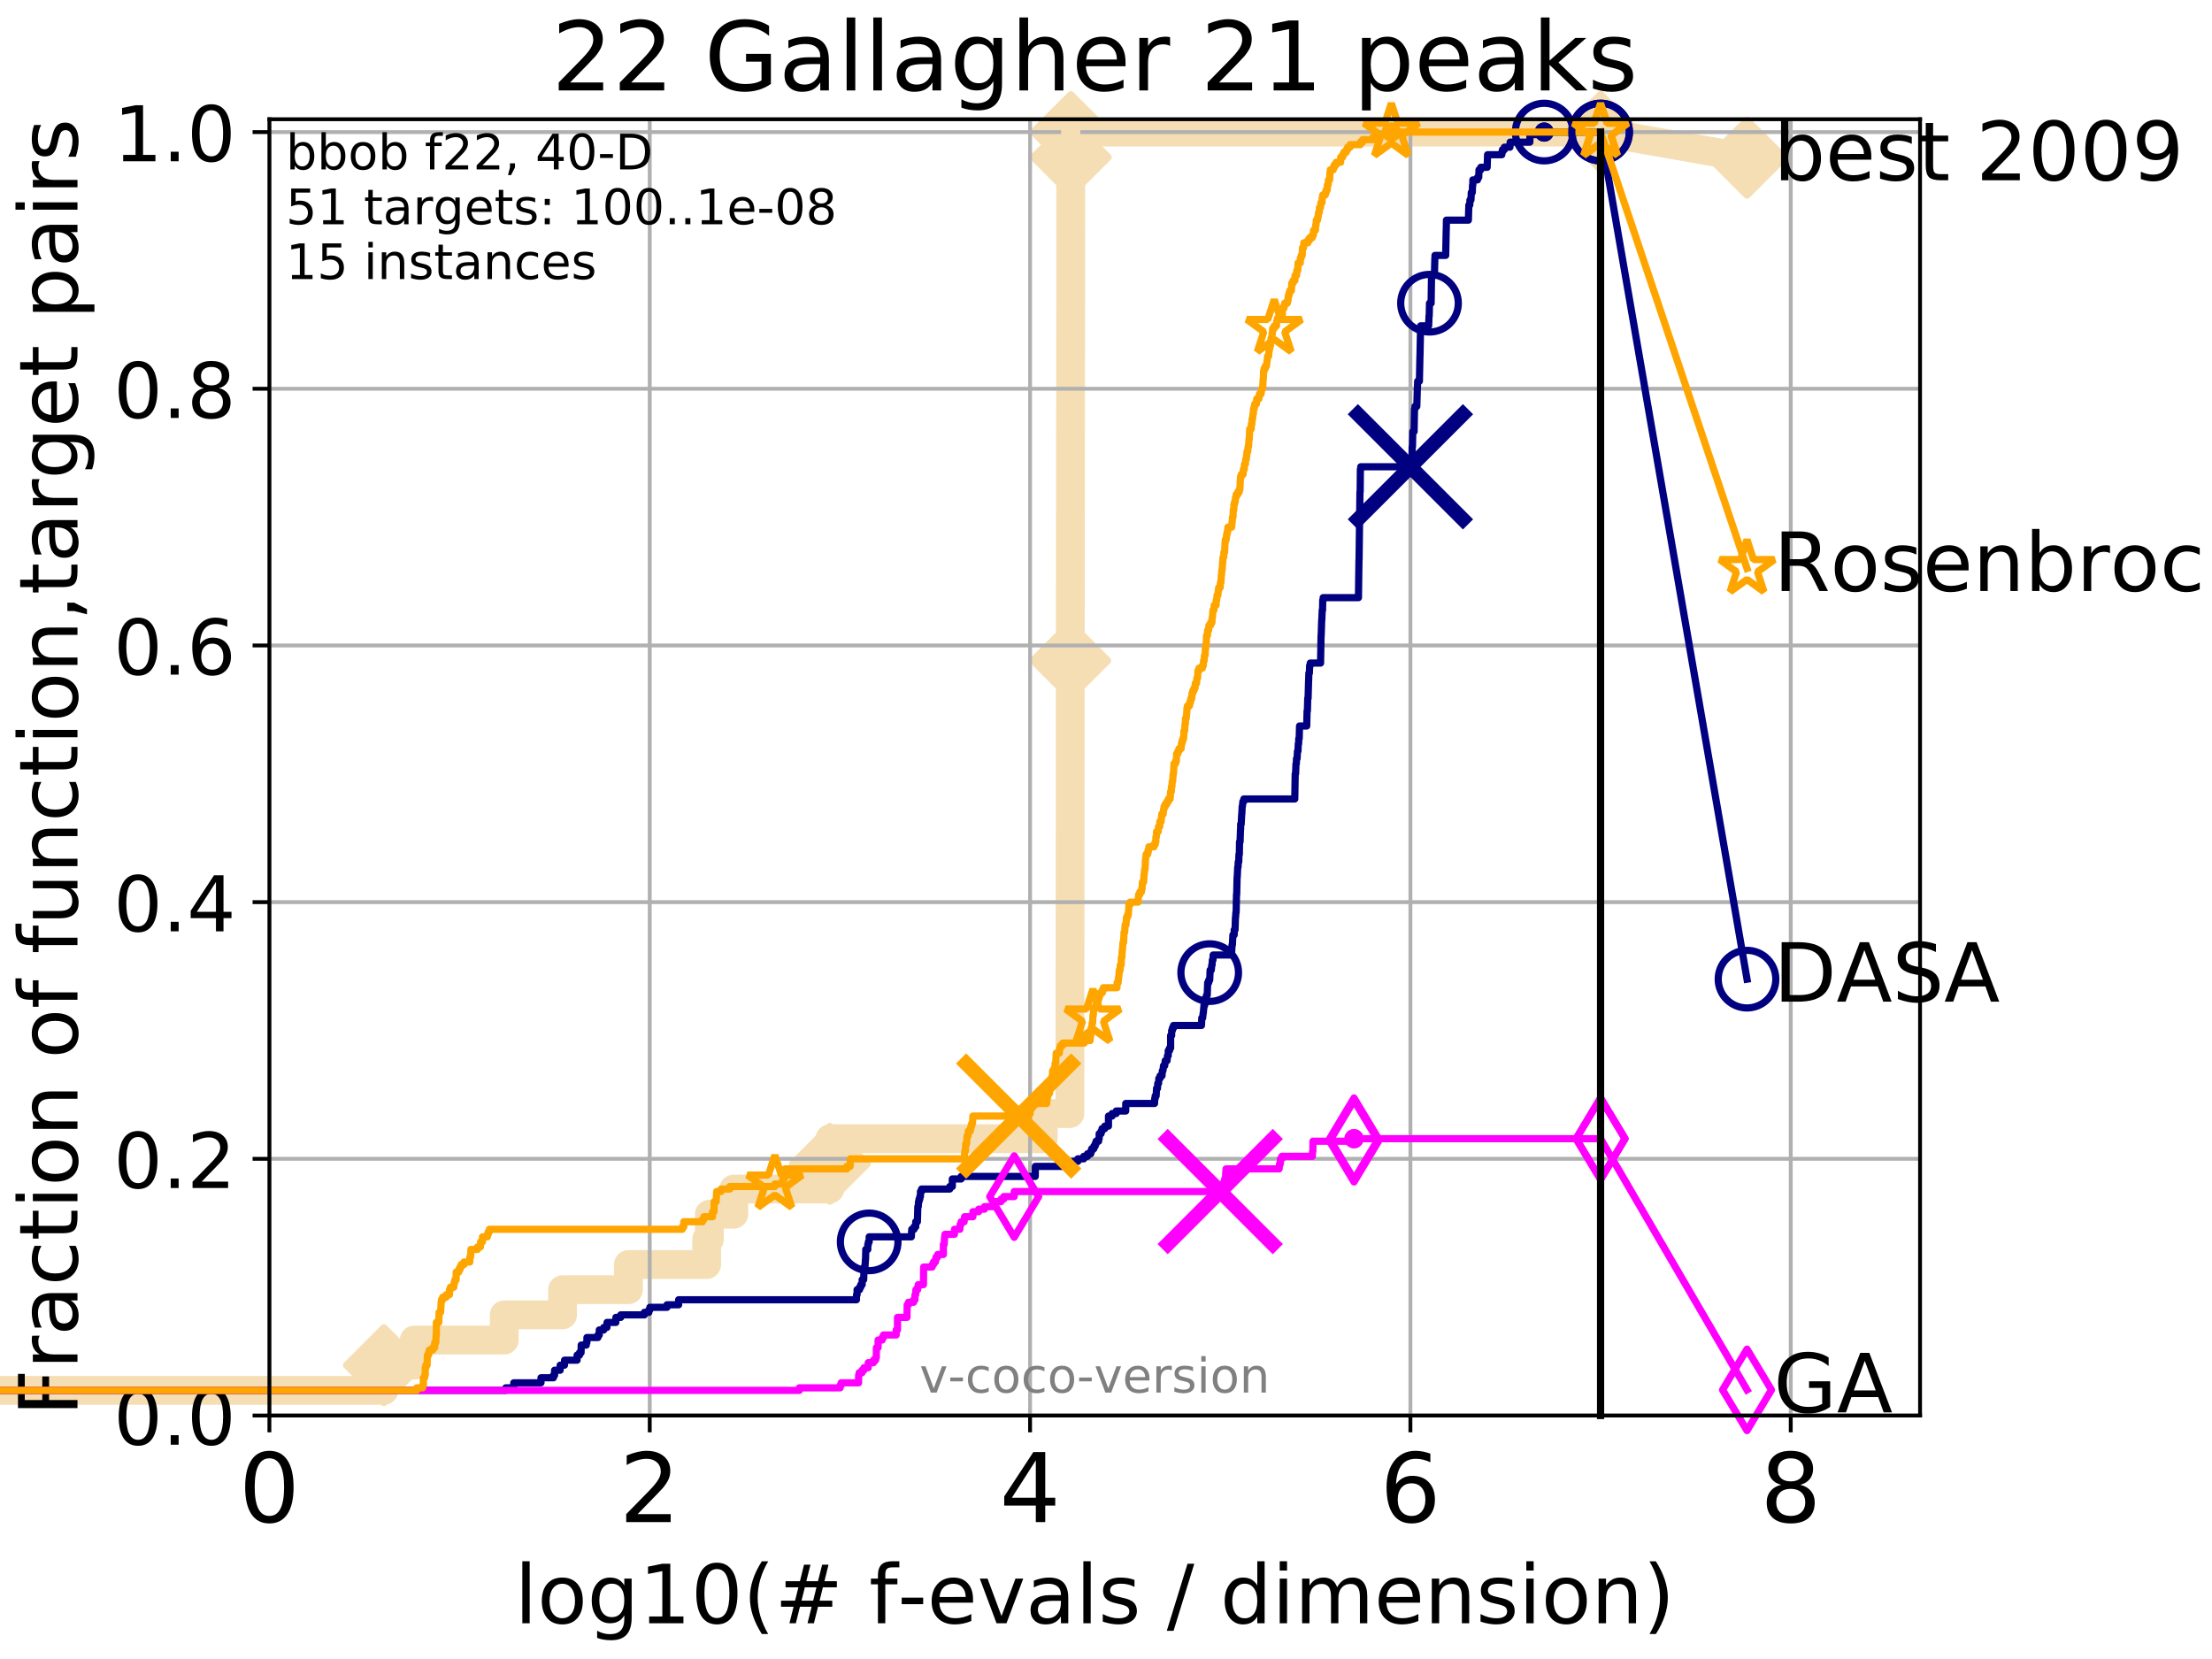 <?xml version="1.0" encoding="utf-8" standalone="no"?>
<!DOCTYPE svg PUBLIC "-//W3C//DTD SVG 1.1//EN"
  "http://www.w3.org/Graphics/SVG/1.1/DTD/svg11.dtd">
<!-- Created with matplotlib (http://matplotlib.org/) -->
<svg height="345.6pt" version="1.1" viewBox="0 0 460.8 345.6" width="460.8pt" xmlns="http://www.w3.org/2000/svg" xmlns:xlink="http://www.w3.org/1999/xlink">
 <defs>
  <style type="text/css">
*{stroke-linecap:butt;stroke-linejoin:round;}
  </style>
 </defs>
 <g id="figure_1">
  <g id="patch_1">
   <path d="M 0 345.6 
L 460.8 345.6 
L 460.8 0 
L 0 0 
z
" style="fill:#ffffff;"/>
  </g>
  <g id="axes_1">
   <g id="patch_2">
    <path d="M 56.12 294.88 
L 399.984 294.88 
L 399.984 24.84 
L 56.12 24.84 
z
" style="fill:#ffffff;"/>
   </g>
   <g id="line2d_1">
    <path d="M -1 289.638 
L 79.971 289.638 
L 79.971 284.395 
L 86.289 284.395 
L 86.289 279.153 
L 105.041 279.153 
L 105.041 273.91 
L 117.191 273.91 
L 117.191 268.668 
L 130.91 268.668 
L 130.91 263.425 
L 147.21 263.425 
L 147.21 258.183 
L 147.773 258.183 
L 147.773 252.94 
L 152.859 252.94 
L 152.859 247.698 
L 172.865 247.698 
L 172.865 242.455 
L 172.886 242.455 
L 172.886 237.213 
L 217.315 237.213 
L 217.315 231.97 
L 222.885 231.97 
L 222.885 226.728 
L 222.886 226.728 
L 222.886 221.485 
L 222.888 221.485 
L 222.888 216.243 
L 222.893 216.243 
L 222.893 211 
L 222.896 211 
L 222.896 205.758 
L 222.899 205.758 
L 222.899 200.515 
L 222.903 200.515 
L 222.903 195.273 
L 222.907 195.273 
L 222.907 190.03 
L 222.915 190.03 
L 222.915 184.788 
L 222.916 184.788 
L 222.916 179.546 
L 222.92 179.546 
L 222.92 174.303 
L 222.93 174.303 
L 222.93 169.061 
L 222.932 169.061 
L 222.932 163.818 
L 222.936 163.818 
L 222.936 158.576 
L 222.946 158.576 
L 222.946 153.333 
L 222.948 153.333 
L 222.948 148.091 
L 222.952 148.091 
L 222.952 142.848 
L 222.956 142.848 
L 222.956 137.606 
L 222.96 137.606 
L 222.96 132.363 
L 222.966 132.363 
L 222.966 127.121 
L 222.97 127.121 
L 222.97 121.878 
L 222.979 121.878 
L 222.979 116.636 
L 222.983 116.636 
L 222.983 111.393 
L 222.986 111.393 
L 222.986 106.151 
L 222.998 106.151 
L 222.998 100.908 
L 223.002 100.908 
L 223.002 95.666 
L 223.004 95.666 
L 223.004 90.423 
L 223.012 90.423 
L 223.012 85.181 
L 223.017 85.181 
L 223.017 79.938 
L 223.019 79.938 
L 223.019 74.696 
L 223.026 74.696 
L 223.026 69.453 
L 223.031 69.453 
L 223.031 64.211 
L 223.038 64.211 
L 223.038 58.969 
L 223.042 58.969 
L 223.042 53.726 
L 223.045 53.726 
L 223.045 48.484 
L 223.053 48.484 
L 223.053 43.241 
L 223.055 43.241 
L 223.055 37.999 
L 223.057 37.999 
L 223.057 32.756 
L 223.064 32.756 
L 223.064 27.514 
L 333.43 27.514 
" style="fill:none;stroke:#f5deb3;stroke-linecap:square;stroke-width:6;"/>
   </g>
   <g id="line2d_2">
    <defs>
     <path d="M -0 7.778 
L 7.778 0 
L 0 -7.778 
L -7.778 -0 
z
" id="mac922c583e" style="stroke:#f5deb3;stroke-linejoin:miter;stroke-width:1.5;"/>
    </defs>
    <g>
     <use style="fill:#f5deb3;stroke:#f5deb3;stroke-linejoin:miter;stroke-width:1.5;" x="79.971" xlink:href="#mac922c583e" y="284.395"/>
     <use style="fill:#f5deb3;stroke:#f5deb3;stroke-linejoin:miter;stroke-width:1.5;" x="172.886" xlink:href="#mac922c583e" y="242.455"/>
     <use style="fill:#f5deb3;stroke:#f5deb3;stroke-linejoin:miter;stroke-width:1.5;" x="222.956" xlink:href="#mac922c583e" y="137.606"/>
     <use style="fill:#f5deb3;stroke:#f5deb3;stroke-linejoin:miter;stroke-width:1.5;" x="223.064" xlink:href="#mac922c583e" y="32.756"/>
     <use style="fill:#f5deb3;stroke:#f5deb3;stroke-linejoin:miter;stroke-width:1.5;" x="223.064" xlink:href="#mac922c583e" y="27.514"/>
     <use style="fill:#f5deb3;stroke:#f5deb3;stroke-linejoin:miter;stroke-width:1.5;" x="333.43" xlink:href="#mac922c583e" y="27.514"/>
    </g>
   </g>
   <g id="line2d_3">
    <path style="fill:none;stroke:#f5deb3;stroke-linecap:square;stroke-width:6;"/>
    <g/>
   </g>
   <g id="line2d_4">
    <path d="M 333.43 27.514 
L 363.934 32.861 
" style="fill:none;stroke:#f5deb3;stroke-linecap:square;stroke-width:6;"/>
    <g>
     <use style="fill:#f5deb3;stroke:#f5deb3;stroke-linejoin:miter;stroke-width:1.5;" x="333.43" xlink:href="#mac922c583e" y="27.514"/>
     <use style="fill:#f5deb3;stroke:#f5deb3;stroke-linejoin:miter;stroke-width:1.5;" x="363.934" xlink:href="#mac922c583e" y="32.861"/>
    </g>
   </g>
   <g id="matplotlib.axis_1">
    <g id="xtick_1">
     <g id="line2d_5">
      <path clip-path="url(#p71733b3cc1)" d="M 56.12 294.88 
L 56.12 24.84 
" style="fill:none;stroke:#b0b0b0;stroke-linecap:square;stroke-width:0.8;"/>
     </g>
     <g id="line2d_6">
      <defs>
       <path d="M 0 0 
L 0 3.5 
" id="mc66a8153d0" style="stroke:#000000;stroke-width:0.8;"/>
      </defs>
      <g>
       <use style="stroke:#000000;stroke-width:0.8;" x="56.12" xlink:href="#mc66a8153d0" y="294.88"/>
      </g>
     </g>
     <g id="text_1">
      <!-- 0 -->
      <defs>
       <path d="M 31.781 66.406 
Q 24.172 66.406 20.328 58.906 
Q 16.5 51.422 16.5 36.375 
Q 16.5 21.391 20.328 13.891 
Q 24.172 6.391 31.781 6.391 
Q 39.453 6.391 43.281 13.891 
Q 47.125 21.391 47.125 36.375 
Q 47.125 51.422 43.281 58.906 
Q 39.453 66.406 31.781 66.406 
z
M 31.781 74.219 
Q 44.047 74.219 50.516 64.516 
Q 56.984 54.828 56.984 36.375 
Q 56.984 17.969 50.516 8.266 
Q 44.047 -1.422 31.781 -1.422 
Q 19.531 -1.422 13.062 8.266 
Q 6.594 17.969 6.594 36.375 
Q 6.594 54.828 13.062 64.516 
Q 19.531 74.219 31.781 74.219 
z
" id="DejaVuSans-30"/>
      </defs>
      <g transform="translate(49.758 317.077)scale(0.2 -0.2)">
       <use xlink:href="#DejaVuSans-30"/>
      </g>
     </g>
    </g>
    <g id="xtick_2">
     <g id="line2d_7">
      <path clip-path="url(#p71733b3cc1)" d="M 135.351 294.88 
L 135.351 24.84 
" style="fill:none;stroke:#b0b0b0;stroke-linecap:square;stroke-width:0.8;"/>
     </g>
     <g id="line2d_8">
      <g>
       <use style="stroke:#000000;stroke-width:0.8;" x="135.351" xlink:href="#mc66a8153d0" y="294.88"/>
      </g>
     </g>
     <g id="text_2">
      <!-- 2 -->
      <defs>
       <path d="M 19.188 8.297 
L 53.609 8.297 
L 53.609 0 
L 7.328 0 
L 7.328 8.297 
Q 12.938 14.109 22.625 23.891 
Q 32.328 33.688 34.812 36.531 
Q 39.547 41.844 41.422 45.531 
Q 43.312 49.219 43.312 52.781 
Q 43.312 58.594 39.234 62.25 
Q 35.156 65.922 28.609 65.922 
Q 23.969 65.922 18.812 64.312 
Q 13.672 62.703 7.812 59.422 
L 7.812 69.391 
Q 13.766 71.781 18.938 73 
Q 24.125 74.219 28.422 74.219 
Q 39.75 74.219 46.484 68.547 
Q 53.219 62.891 53.219 53.422 
Q 53.219 48.922 51.531 44.891 
Q 49.859 40.875 45.406 35.406 
Q 44.188 33.984 37.641 27.219 
Q 31.109 20.453 19.188 8.297 
z
" id="DejaVuSans-32"/>
      </defs>
      <g transform="translate(128.989 317.077)scale(0.2 -0.2)">
       <use xlink:href="#DejaVuSans-32"/>
      </g>
     </g>
    </g>
    <g id="xtick_3">
     <g id="line2d_9">
      <path clip-path="url(#p71733b3cc1)" d="M 214.583 294.88 
L 214.583 24.84 
" style="fill:none;stroke:#b0b0b0;stroke-linecap:square;stroke-width:0.8;"/>
     </g>
     <g id="line2d_10">
      <g>
       <use style="stroke:#000000;stroke-width:0.8;" x="214.583" xlink:href="#mc66a8153d0" y="294.88"/>
      </g>
     </g>
     <g id="text_3">
      <!-- 4 -->
      <defs>
       <path d="M 37.797 64.312 
L 12.891 25.391 
L 37.797 25.391 
z
M 35.203 72.906 
L 47.609 72.906 
L 47.609 25.391 
L 58.016 25.391 
L 58.016 17.188 
L 47.609 17.188 
L 47.609 0 
L 37.797 0 
L 37.797 17.188 
L 4.891 17.188 
L 4.891 26.703 
z
" id="DejaVuSans-34"/>
      </defs>
      <g transform="translate(208.22 317.077)scale(0.2 -0.2)">
       <use xlink:href="#DejaVuSans-34"/>
      </g>
     </g>
    </g>
    <g id="xtick_4">
     <g id="line2d_11">
      <path clip-path="url(#p71733b3cc1)" d="M 293.814 294.88 
L 293.814 24.84 
" style="fill:none;stroke:#b0b0b0;stroke-linecap:square;stroke-width:0.8;"/>
     </g>
     <g id="line2d_12">
      <g>
       <use style="stroke:#000000;stroke-width:0.8;" x="293.814" xlink:href="#mc66a8153d0" y="294.88"/>
      </g>
     </g>
     <g id="text_4">
      <!-- 6 -->
      <defs>
       <path d="M 33.016 40.375 
Q 26.375 40.375 22.484 35.828 
Q 18.609 31.297 18.609 23.391 
Q 18.609 15.531 22.484 10.953 
Q 26.375 6.391 33.016 6.391 
Q 39.656 6.391 43.531 10.953 
Q 47.406 15.531 47.406 23.391 
Q 47.406 31.297 43.531 35.828 
Q 39.656 40.375 33.016 40.375 
z
M 52.594 71.297 
L 52.594 62.312 
Q 48.875 64.062 45.094 64.984 
Q 41.312 65.922 37.594 65.922 
Q 27.828 65.922 22.672 59.328 
Q 17.531 52.734 16.797 39.406 
Q 19.672 43.656 24.016 45.922 
Q 28.375 48.188 33.594 48.188 
Q 44.578 48.188 50.953 41.516 
Q 57.328 34.859 57.328 23.391 
Q 57.328 12.156 50.688 5.359 
Q 44.047 -1.422 33.016 -1.422 
Q 20.359 -1.422 13.672 8.266 
Q 6.984 17.969 6.984 36.375 
Q 6.984 53.656 15.188 63.938 
Q 23.391 74.219 37.203 74.219 
Q 40.922 74.219 44.703 73.484 
Q 48.484 72.75 52.594 71.297 
z
" id="DejaVuSans-36"/>
      </defs>
      <g transform="translate(287.452 317.077)scale(0.2 -0.2)">
       <use xlink:href="#DejaVuSans-36"/>
      </g>
     </g>
    </g>
    <g id="xtick_5">
     <g id="line2d_13">
      <path clip-path="url(#p71733b3cc1)" d="M 373.045 294.88 
L 373.045 24.84 
" style="fill:none;stroke:#b0b0b0;stroke-linecap:square;stroke-width:0.8;"/>
     </g>
     <g id="line2d_14">
      <g>
       <use style="stroke:#000000;stroke-width:0.8;" x="373.045" xlink:href="#mc66a8153d0" y="294.88"/>
      </g>
     </g>
     <g id="text_5">
      <!-- 8 -->
      <defs>
       <path d="M 31.781 34.625 
Q 24.75 34.625 20.719 30.859 
Q 16.703 27.094 16.703 20.516 
Q 16.703 13.922 20.719 10.156 
Q 24.75 6.391 31.781 6.391 
Q 38.812 6.391 42.859 10.172 
Q 46.922 13.969 46.922 20.516 
Q 46.922 27.094 42.891 30.859 
Q 38.875 34.625 31.781 34.625 
z
M 21.922 38.812 
Q 15.578 40.375 12.031 44.719 
Q 8.5 49.078 8.5 55.328 
Q 8.5 64.062 14.719 69.141 
Q 20.953 74.219 31.781 74.219 
Q 42.672 74.219 48.875 69.141 
Q 55.078 64.062 55.078 55.328 
Q 55.078 49.078 51.531 44.719 
Q 48 40.375 41.703 38.812 
Q 48.828 37.156 52.797 32.312 
Q 56.781 27.484 56.781 20.516 
Q 56.781 9.906 50.312 4.234 
Q 43.844 -1.422 31.781 -1.422 
Q 19.734 -1.422 13.25 4.234 
Q 6.781 9.906 6.781 20.516 
Q 6.781 27.484 10.781 32.312 
Q 14.797 37.156 21.922 38.812 
z
M 18.312 54.391 
Q 18.312 48.734 21.844 45.562 
Q 25.391 42.391 31.781 42.391 
Q 38.141 42.391 41.719 45.562 
Q 45.312 48.734 45.312 54.391 
Q 45.312 60.062 41.719 63.234 
Q 38.141 66.406 31.781 66.406 
Q 25.391 66.406 21.844 63.234 
Q 18.312 60.062 18.312 54.391 
z
" id="DejaVuSans-38"/>
      </defs>
      <g transform="translate(366.683 317.077)scale(0.2 -0.2)">
       <use xlink:href="#DejaVuSans-38"/>
      </g>
     </g>
    </g>
    <g id="text_6">
     <!-- log10(# f-evals / dimension) -->
     <defs>
      <path d="M 9.422 75.984 
L 18.406 75.984 
L 18.406 0 
L 9.422 0 
z
" id="DejaVuSans-6c"/>
      <path d="M 30.609 48.391 
Q 23.391 48.391 19.188 42.75 
Q 14.984 37.109 14.984 27.297 
Q 14.984 17.484 19.156 11.844 
Q 23.344 6.203 30.609 6.203 
Q 37.797 6.203 41.984 11.859 
Q 46.188 17.531 46.188 27.297 
Q 46.188 37.016 41.984 42.703 
Q 37.797 48.391 30.609 48.391 
z
M 30.609 56 
Q 42.328 56 49.016 48.375 
Q 55.719 40.766 55.719 27.297 
Q 55.719 13.875 49.016 6.219 
Q 42.328 -1.422 30.609 -1.422 
Q 18.844 -1.422 12.172 6.219 
Q 5.516 13.875 5.516 27.297 
Q 5.516 40.766 12.172 48.375 
Q 18.844 56 30.609 56 
z
" id="DejaVuSans-6f"/>
      <path d="M 45.406 27.984 
Q 45.406 37.75 41.375 43.109 
Q 37.359 48.484 30.078 48.484 
Q 22.859 48.484 18.828 43.109 
Q 14.797 37.75 14.797 27.984 
Q 14.797 18.266 18.828 12.891 
Q 22.859 7.516 30.078 7.516 
Q 37.359 7.516 41.375 12.891 
Q 45.406 18.266 45.406 27.984 
z
M 54.391 6.781 
Q 54.391 -7.172 48.188 -13.984 
Q 42 -20.797 29.203 -20.797 
Q 24.469 -20.797 20.266 -20.094 
Q 16.062 -19.391 12.109 -17.922 
L 12.109 -9.188 
Q 16.062 -11.328 19.922 -12.344 
Q 23.781 -13.375 27.781 -13.375 
Q 36.625 -13.375 41.016 -8.766 
Q 45.406 -4.156 45.406 5.172 
L 45.406 9.625 
Q 42.625 4.781 38.281 2.391 
Q 33.938 0 27.875 0 
Q 17.828 0 11.672 7.656 
Q 5.516 15.328 5.516 27.984 
Q 5.516 40.672 11.672 48.328 
Q 17.828 56 27.875 56 
Q 33.938 56 38.281 53.609 
Q 42.625 51.219 45.406 46.391 
L 45.406 54.688 
L 54.391 54.688 
z
" id="DejaVuSans-67"/>
      <path d="M 12.406 8.297 
L 28.516 8.297 
L 28.516 63.922 
L 10.984 60.406 
L 10.984 69.391 
L 28.422 72.906 
L 38.281 72.906 
L 38.281 8.297 
L 54.391 8.297 
L 54.391 0 
L 12.406 0 
z
" id="DejaVuSans-31"/>
      <path d="M 31 75.875 
Q 24.469 64.656 21.281 53.656 
Q 18.109 42.672 18.109 31.391 
Q 18.109 20.125 21.312 9.062 
Q 24.516 -2 31 -13.188 
L 23.188 -13.188 
Q 15.875 -1.703 12.234 9.375 
Q 8.594 20.453 8.594 31.391 
Q 8.594 42.281 12.203 53.312 
Q 15.828 64.359 23.188 75.875 
z
" id="DejaVuSans-28"/>
      <path d="M 51.125 44 
L 36.922 44 
L 32.812 27.688 
L 47.125 27.688 
z
M 43.797 71.781 
L 38.719 51.516 
L 52.984 51.516 
L 58.109 71.781 
L 65.922 71.781 
L 60.891 51.516 
L 76.125 51.516 
L 76.125 44 
L 58.984 44 
L 54.984 27.688 
L 70.516 27.688 
L 70.516 20.219 
L 53.078 20.219 
L 48 0 
L 40.188 0 
L 45.219 20.219 
L 30.906 20.219 
L 25.875 0 
L 18.016 0 
L 23.094 20.219 
L 7.719 20.219 
L 7.719 27.688 
L 24.906 27.688 
L 29 44 
L 13.281 44 
L 13.281 51.516 
L 30.906 51.516 
L 35.891 71.781 
z
" id="DejaVuSans-23"/>
      <path id="DejaVuSans-20"/>
      <path d="M 37.109 75.984 
L 37.109 68.5 
L 28.516 68.5 
Q 23.688 68.5 21.797 66.547 
Q 19.922 64.594 19.922 59.516 
L 19.922 54.688 
L 34.719 54.688 
L 34.719 47.703 
L 19.922 47.703 
L 19.922 0 
L 10.891 0 
L 10.891 47.703 
L 2.297 47.703 
L 2.297 54.688 
L 10.891 54.688 
L 10.891 58.5 
Q 10.891 67.625 15.141 71.797 
Q 19.391 75.984 28.609 75.984 
z
" id="DejaVuSans-66"/>
      <path d="M 4.891 31.391 
L 31.203 31.391 
L 31.203 23.391 
L 4.891 23.391 
z
" id="DejaVuSans-2d"/>
      <path d="M 56.203 29.594 
L 56.203 25.203 
L 14.891 25.203 
Q 15.484 15.922 20.484 11.062 
Q 25.484 6.203 34.422 6.203 
Q 39.594 6.203 44.453 7.469 
Q 49.312 8.734 54.109 11.281 
L 54.109 2.781 
Q 49.266 0.734 44.188 -0.344 
Q 39.109 -1.422 33.891 -1.422 
Q 20.797 -1.422 13.156 6.188 
Q 5.516 13.812 5.516 26.812 
Q 5.516 40.234 12.766 48.109 
Q 20.016 56 32.328 56 
Q 43.359 56 49.781 48.891 
Q 56.203 41.797 56.203 29.594 
z
M 47.219 32.234 
Q 47.125 39.594 43.094 43.984 
Q 39.062 48.391 32.422 48.391 
Q 24.906 48.391 20.391 44.141 
Q 15.875 39.891 15.188 32.172 
z
" id="DejaVuSans-65"/>
      <path d="M 2.984 54.688 
L 12.5 54.688 
L 29.594 8.797 
L 46.688 54.688 
L 56.203 54.688 
L 35.688 0 
L 23.484 0 
z
" id="DejaVuSans-76"/>
      <path d="M 34.281 27.484 
Q 23.391 27.484 19.188 25 
Q 14.984 22.516 14.984 16.5 
Q 14.984 11.719 18.141 8.906 
Q 21.297 6.109 26.703 6.109 
Q 34.188 6.109 38.703 11.406 
Q 43.219 16.703 43.219 25.484 
L 43.219 27.484 
z
M 52.203 31.203 
L 52.203 0 
L 43.219 0 
L 43.219 8.297 
Q 40.141 3.328 35.547 0.953 
Q 30.953 -1.422 24.312 -1.422 
Q 15.922 -1.422 10.953 3.297 
Q 6 8.016 6 15.922 
Q 6 25.141 12.172 29.828 
Q 18.359 34.516 30.609 34.516 
L 43.219 34.516 
L 43.219 35.406 
Q 43.219 41.609 39.141 45 
Q 35.062 48.391 27.688 48.391 
Q 23 48.391 18.547 47.266 
Q 14.109 46.141 10.016 43.891 
L 10.016 52.203 
Q 14.938 54.109 19.578 55.047 
Q 24.219 56 28.609 56 
Q 40.484 56 46.344 49.844 
Q 52.203 43.703 52.203 31.203 
z
" id="DejaVuSans-61"/>
      <path d="M 44.281 53.078 
L 44.281 44.578 
Q 40.484 46.531 36.375 47.5 
Q 32.281 48.484 27.875 48.484 
Q 21.188 48.484 17.844 46.438 
Q 14.5 44.391 14.5 40.281 
Q 14.5 37.156 16.891 35.375 
Q 19.281 33.594 26.516 31.984 
L 29.594 31.297 
Q 39.156 29.25 43.188 25.516 
Q 47.219 21.781 47.219 15.094 
Q 47.219 7.469 41.188 3.016 
Q 35.156 -1.422 24.609 -1.422 
Q 20.219 -1.422 15.453 -0.562 
Q 10.688 0.297 5.422 2 
L 5.422 11.281 
Q 10.406 8.688 15.234 7.391 
Q 20.062 6.109 24.812 6.109 
Q 31.156 6.109 34.562 8.281 
Q 37.984 10.453 37.984 14.406 
Q 37.984 18.062 35.516 20.016 
Q 33.062 21.969 24.703 23.781 
L 21.578 24.516 
Q 13.234 26.266 9.516 29.906 
Q 5.812 33.547 5.812 39.891 
Q 5.812 47.609 11.281 51.797 
Q 16.75 56 26.812 56 
Q 31.781 56 36.172 55.266 
Q 40.578 54.547 44.281 53.078 
z
" id="DejaVuSans-73"/>
      <path d="M 25.391 72.906 
L 33.688 72.906 
L 8.297 -9.281 
L 0 -9.281 
z
" id="DejaVuSans-2f"/>
      <path d="M 45.406 46.391 
L 45.406 75.984 
L 54.391 75.984 
L 54.391 0 
L 45.406 0 
L 45.406 8.203 
Q 42.578 3.328 38.25 0.953 
Q 33.938 -1.422 27.875 -1.422 
Q 17.969 -1.422 11.734 6.484 
Q 5.516 14.406 5.516 27.297 
Q 5.516 40.188 11.734 48.094 
Q 17.969 56 27.875 56 
Q 33.938 56 38.25 53.625 
Q 42.578 51.266 45.406 46.391 
z
M 14.797 27.297 
Q 14.797 17.391 18.875 11.75 
Q 22.953 6.109 30.078 6.109 
Q 37.203 6.109 41.297 11.75 
Q 45.406 17.391 45.406 27.297 
Q 45.406 37.203 41.297 42.844 
Q 37.203 48.484 30.078 48.484 
Q 22.953 48.484 18.875 42.844 
Q 14.797 37.203 14.797 27.297 
z
" id="DejaVuSans-64"/>
      <path d="M 9.422 54.688 
L 18.406 54.688 
L 18.406 0 
L 9.422 0 
z
M 9.422 75.984 
L 18.406 75.984 
L 18.406 64.594 
L 9.422 64.594 
z
" id="DejaVuSans-69"/>
      <path d="M 52 44.188 
Q 55.375 50.25 60.062 53.125 
Q 64.75 56 71.094 56 
Q 79.641 56 84.281 50.016 
Q 88.922 44.047 88.922 33.016 
L 88.922 0 
L 79.891 0 
L 79.891 32.719 
Q 79.891 40.578 77.094 44.375 
Q 74.312 48.188 68.609 48.188 
Q 61.625 48.188 57.562 43.547 
Q 53.516 38.922 53.516 30.906 
L 53.516 0 
L 44.484 0 
L 44.484 32.719 
Q 44.484 40.625 41.703 44.406 
Q 38.922 48.188 33.109 48.188 
Q 26.219 48.188 22.156 43.531 
Q 18.109 38.875 18.109 30.906 
L 18.109 0 
L 9.078 0 
L 9.078 54.688 
L 18.109 54.688 
L 18.109 46.188 
Q 21.188 51.219 25.484 53.609 
Q 29.781 56 35.688 56 
Q 41.656 56 45.828 52.969 
Q 50 49.953 52 44.188 
z
" id="DejaVuSans-6d"/>
      <path d="M 54.891 33.016 
L 54.891 0 
L 45.906 0 
L 45.906 32.719 
Q 45.906 40.484 42.875 44.328 
Q 39.844 48.188 33.797 48.188 
Q 26.516 48.188 22.312 43.547 
Q 18.109 38.922 18.109 30.906 
L 18.109 0 
L 9.078 0 
L 9.078 54.688 
L 18.109 54.688 
L 18.109 46.188 
Q 21.344 51.125 25.703 53.562 
Q 30.078 56 35.797 56 
Q 45.219 56 50.047 50.172 
Q 54.891 44.344 54.891 33.016 
z
" id="DejaVuSans-6e"/>
      <path d="M 8.016 75.875 
L 15.828 75.875 
Q 23.141 64.359 26.781 53.312 
Q 30.422 42.281 30.422 31.391 
Q 30.422 20.453 26.781 9.375 
Q 23.141 -1.703 15.828 -13.188 
L 8.016 -13.188 
Q 14.5 -2 17.703 9.062 
Q 20.906 20.125 20.906 31.391 
Q 20.906 42.672 17.703 53.656 
Q 14.5 64.656 8.016 75.875 
z
" id="DejaVuSans-29"/>
     </defs>
     <g transform="translate(107.211 338.154)scale(0.17 -0.17)">
      <use xlink:href="#DejaVuSans-6c"/>
      <use x="27.783" xlink:href="#DejaVuSans-6f"/>
      <use x="88.965" xlink:href="#DejaVuSans-67"/>
      <use x="152.441" xlink:href="#DejaVuSans-31"/>
      <use x="216.064" xlink:href="#DejaVuSans-30"/>
      <use x="279.688" xlink:href="#DejaVuSans-28"/>
      <use x="318.701" xlink:href="#DejaVuSans-23"/>
      <use x="402.49" xlink:href="#DejaVuSans-20"/>
      <use x="434.277" xlink:href="#DejaVuSans-66"/>
      <use x="469.404" xlink:href="#DejaVuSans-2d"/>
      <use x="505.488" xlink:href="#DejaVuSans-65"/>
      <use x="567.012" xlink:href="#DejaVuSans-76"/>
      <use x="626.191" xlink:href="#DejaVuSans-61"/>
      <use x="687.471" xlink:href="#DejaVuSans-6c"/>
      <use x="715.254" xlink:href="#DejaVuSans-73"/>
      <use x="767.354" xlink:href="#DejaVuSans-20"/>
      <use x="799.141" xlink:href="#DejaVuSans-2f"/>
      <use x="832.832" xlink:href="#DejaVuSans-20"/>
      <use x="864.619" xlink:href="#DejaVuSans-64"/>
      <use x="928.096" xlink:href="#DejaVuSans-69"/>
      <use x="955.879" xlink:href="#DejaVuSans-6d"/>
      <use x="1053.291" xlink:href="#DejaVuSans-65"/>
      <use x="1114.814" xlink:href="#DejaVuSans-6e"/>
      <use x="1178.193" xlink:href="#DejaVuSans-73"/>
      <use x="1230.293" xlink:href="#DejaVuSans-69"/>
      <use x="1258.076" xlink:href="#DejaVuSans-6f"/>
      <use x="1319.258" xlink:href="#DejaVuSans-6e"/>
      <use x="1382.637" xlink:href="#DejaVuSans-29"/>
     </g>
    </g>
   </g>
   <g id="matplotlib.axis_2">
    <g id="ytick_1">
     <g id="line2d_15">
      <path clip-path="url(#p71733b3cc1)" d="M 56.12 294.88 
L 399.984 294.88 
" style="fill:none;stroke:#b0b0b0;stroke-linecap:square;stroke-width:0.8;"/>
     </g>
     <g id="line2d_16">
      <defs>
       <path d="M 0 0 
L -3.5 0 
" id="m3578e87231" style="stroke:#000000;stroke-width:0.8;"/>
      </defs>
      <g>
       <use style="stroke:#000000;stroke-width:0.8;" x="56.12" xlink:href="#m3578e87231" y="294.88"/>
      </g>
     </g>
     <g id="text_7">
      <!-- 0.0 -->
      <defs>
       <path d="M 10.688 12.406 
L 21 12.406 
L 21 0 
L 10.688 0 
z
" id="DejaVuSans-2e"/>
      </defs>
      <g transform="translate(23.675 300.959)scale(0.16 -0.16)">
       <use xlink:href="#DejaVuSans-30"/>
       <use x="63.623" xlink:href="#DejaVuSans-2e"/>
       <use x="95.41" xlink:href="#DejaVuSans-30"/>
      </g>
     </g>
    </g>
    <g id="ytick_2">
     <g id="line2d_17">
      <path clip-path="url(#p71733b3cc1)" d="M 56.12 241.407 
L 399.984 241.407 
" style="fill:none;stroke:#b0b0b0;stroke-linecap:square;stroke-width:0.8;"/>
     </g>
     <g id="line2d_18">
      <g>
       <use style="stroke:#000000;stroke-width:0.8;" x="56.12" xlink:href="#m3578e87231" y="241.407"/>
      </g>
     </g>
     <g id="text_8">
      <!-- 0.2 -->
      <g transform="translate(23.675 247.485)scale(0.16 -0.16)">
       <use xlink:href="#DejaVuSans-30"/>
       <use x="63.623" xlink:href="#DejaVuSans-2e"/>
       <use x="95.41" xlink:href="#DejaVuSans-32"/>
      </g>
     </g>
    </g>
    <g id="ytick_3">
     <g id="line2d_19">
      <path clip-path="url(#p71733b3cc1)" d="M 56.12 187.933 
L 399.984 187.933 
" style="fill:none;stroke:#b0b0b0;stroke-linecap:square;stroke-width:0.8;"/>
     </g>
     <g id="line2d_20">
      <g>
       <use style="stroke:#000000;stroke-width:0.8;" x="56.12" xlink:href="#m3578e87231" y="187.933"/>
      </g>
     </g>
     <g id="text_9">
      <!-- 0.4 -->
      <g transform="translate(23.675 194.012)scale(0.16 -0.16)">
       <use xlink:href="#DejaVuSans-30"/>
       <use x="63.623" xlink:href="#DejaVuSans-2e"/>
       <use x="95.41" xlink:href="#DejaVuSans-34"/>
      </g>
     </g>
    </g>
    <g id="ytick_4">
     <g id="line2d_21">
      <path clip-path="url(#p71733b3cc1)" d="M 56.12 134.46 
L 399.984 134.46 
" style="fill:none;stroke:#b0b0b0;stroke-linecap:square;stroke-width:0.8;"/>
     </g>
     <g id="line2d_22">
      <g>
       <use style="stroke:#000000;stroke-width:0.8;" x="56.12" xlink:href="#m3578e87231" y="134.46"/>
      </g>
     </g>
     <g id="text_10">
      <!-- 0.6 -->
      <g transform="translate(23.675 140.539)scale(0.16 -0.16)">
       <use xlink:href="#DejaVuSans-30"/>
       <use x="63.623" xlink:href="#DejaVuSans-2e"/>
       <use x="95.41" xlink:href="#DejaVuSans-36"/>
      </g>
     </g>
    </g>
    <g id="ytick_5">
     <g id="line2d_23">
      <path clip-path="url(#p71733b3cc1)" d="M 56.12 80.987 
L 399.984 80.987 
" style="fill:none;stroke:#b0b0b0;stroke-linecap:square;stroke-width:0.8;"/>
     </g>
     <g id="line2d_24">
      <g>
       <use style="stroke:#000000;stroke-width:0.8;" x="56.12" xlink:href="#m3578e87231" y="80.987"/>
      </g>
     </g>
     <g id="text_11">
      <!-- 0.8 -->
      <g transform="translate(23.675 87.066)scale(0.16 -0.16)">
       <use xlink:href="#DejaVuSans-30"/>
       <use x="63.623" xlink:href="#DejaVuSans-2e"/>
       <use x="95.41" xlink:href="#DejaVuSans-38"/>
      </g>
     </g>
    </g>
    <g id="ytick_6">
     <g id="line2d_25">
      <path clip-path="url(#p71733b3cc1)" d="M 56.12 27.514 
L 399.984 27.514 
" style="fill:none;stroke:#b0b0b0;stroke-linecap:square;stroke-width:0.8;"/>
     </g>
     <g id="line2d_26">
      <g>
       <use style="stroke:#000000;stroke-width:0.8;" x="56.12" xlink:href="#m3578e87231" y="27.514"/>
      </g>
     </g>
     <g id="text_12">
      <!-- 1.0 -->
      <g transform="translate(23.675 33.592)scale(0.16 -0.16)">
       <use xlink:href="#DejaVuSans-31"/>
       <use x="63.623" xlink:href="#DejaVuSans-2e"/>
       <use x="95.41" xlink:href="#DejaVuSans-30"/>
      </g>
     </g>
    </g>
    <g id="text_13">
     <!-- Fraction of function,target pairs -->
     <defs>
      <path d="M 9.812 72.906 
L 51.703 72.906 
L 51.703 64.594 
L 19.672 64.594 
L 19.672 43.109 
L 48.578 43.109 
L 48.578 34.812 
L 19.672 34.812 
L 19.672 0 
L 9.812 0 
z
" id="DejaVuSans-46"/>
      <path d="M 41.109 46.297 
Q 39.594 47.172 37.812 47.578 
Q 36.031 48 33.891 48 
Q 26.266 48 22.188 43.047 
Q 18.109 38.094 18.109 28.812 
L 18.109 0 
L 9.078 0 
L 9.078 54.688 
L 18.109 54.688 
L 18.109 46.188 
Q 20.953 51.172 25.484 53.578 
Q 30.031 56 36.531 56 
Q 37.453 56 38.578 55.875 
Q 39.703 55.766 41.062 55.516 
z
" id="DejaVuSans-72"/>
      <path d="M 48.781 52.594 
L 48.781 44.188 
Q 44.969 46.297 41.141 47.344 
Q 37.312 48.391 33.406 48.391 
Q 24.656 48.391 19.812 42.844 
Q 14.984 37.312 14.984 27.297 
Q 14.984 17.281 19.812 11.734 
Q 24.656 6.203 33.406 6.203 
Q 37.312 6.203 41.141 7.25 
Q 44.969 8.297 48.781 10.406 
L 48.781 2.094 
Q 45.016 0.344 40.984 -0.531 
Q 36.969 -1.422 32.422 -1.422 
Q 20.062 -1.422 12.781 6.344 
Q 5.516 14.109 5.516 27.297 
Q 5.516 40.672 12.859 48.328 
Q 20.219 56 33.016 56 
Q 37.156 56 41.109 55.141 
Q 45.062 54.297 48.781 52.594 
z
" id="DejaVuSans-63"/>
      <path d="M 18.312 70.219 
L 18.312 54.688 
L 36.812 54.688 
L 36.812 47.703 
L 18.312 47.703 
L 18.312 18.016 
Q 18.312 11.328 20.141 9.422 
Q 21.969 7.516 27.594 7.516 
L 36.812 7.516 
L 36.812 0 
L 27.594 0 
Q 17.188 0 13.234 3.875 
Q 9.281 7.766 9.281 18.016 
L 9.281 47.703 
L 2.688 47.703 
L 2.688 54.688 
L 9.281 54.688 
L 9.281 70.219 
z
" id="DejaVuSans-74"/>
      <path d="M 8.5 21.578 
L 8.5 54.688 
L 17.484 54.688 
L 17.484 21.922 
Q 17.484 14.156 20.5 10.266 
Q 23.531 6.391 29.594 6.391 
Q 36.859 6.391 41.078 11.031 
Q 45.312 15.672 45.312 23.688 
L 45.312 54.688 
L 54.297 54.688 
L 54.297 0 
L 45.312 0 
L 45.312 8.406 
Q 42.047 3.422 37.719 1 
Q 33.406 -1.422 27.688 -1.422 
Q 18.266 -1.422 13.375 4.438 
Q 8.5 10.297 8.5 21.578 
z
M 31.109 56 
z
" id="DejaVuSans-75"/>
      <path d="M 11.719 12.406 
L 22.016 12.406 
L 22.016 4 
L 14.016 -11.625 
L 7.719 -11.625 
L 11.719 4 
z
" id="DejaVuSans-2c"/>
      <path d="M 18.109 8.203 
L 18.109 -20.797 
L 9.078 -20.797 
L 9.078 54.688 
L 18.109 54.688 
L 18.109 46.391 
Q 20.953 51.266 25.266 53.625 
Q 29.594 56 35.594 56 
Q 45.562 56 51.781 48.094 
Q 58.016 40.188 58.016 27.297 
Q 58.016 14.406 51.781 6.484 
Q 45.562 -1.422 35.594 -1.422 
Q 29.594 -1.422 25.266 0.953 
Q 20.953 3.328 18.109 8.203 
z
M 48.688 27.297 
Q 48.688 37.203 44.609 42.844 
Q 40.531 48.484 33.406 48.484 
Q 26.266 48.484 22.188 42.844 
Q 18.109 37.203 18.109 27.297 
Q 18.109 17.391 22.188 11.75 
Q 26.266 6.109 33.406 6.109 
Q 40.531 6.109 44.609 11.75 
Q 48.688 17.391 48.688 27.297 
z
" id="DejaVuSans-70"/>
     </defs>
     <g transform="translate(16.14 294.999)rotate(-90)scale(0.17 -0.17)">
      <use xlink:href="#DejaVuSans-46"/>
      <use x="57.41" xlink:href="#DejaVuSans-72"/>
      <use x="98.523" xlink:href="#DejaVuSans-61"/>
      <use x="159.803" xlink:href="#DejaVuSans-63"/>
      <use x="214.783" xlink:href="#DejaVuSans-74"/>
      <use x="253.992" xlink:href="#DejaVuSans-69"/>
      <use x="281.775" xlink:href="#DejaVuSans-6f"/>
      <use x="342.957" xlink:href="#DejaVuSans-6e"/>
      <use x="406.336" xlink:href="#DejaVuSans-20"/>
      <use x="438.123" xlink:href="#DejaVuSans-6f"/>
      <use x="499.305" xlink:href="#DejaVuSans-66"/>
      <use x="534.51" xlink:href="#DejaVuSans-20"/>
      <use x="566.297" xlink:href="#DejaVuSans-66"/>
      <use x="601.502" xlink:href="#DejaVuSans-75"/>
      <use x="664.881" xlink:href="#DejaVuSans-6e"/>
      <use x="728.26" xlink:href="#DejaVuSans-63"/>
      <use x="783.24" xlink:href="#DejaVuSans-74"/>
      <use x="822.449" xlink:href="#DejaVuSans-69"/>
      <use x="850.232" xlink:href="#DejaVuSans-6f"/>
      <use x="911.414" xlink:href="#DejaVuSans-6e"/>
      <use x="974.793" xlink:href="#DejaVuSans-2c"/>
      <use x="1006.58" xlink:href="#DejaVuSans-74"/>
      <use x="1045.789" xlink:href="#DejaVuSans-61"/>
      <use x="1107.068" xlink:href="#DejaVuSans-72"/>
      <use x="1148.166" xlink:href="#DejaVuSans-67"/>
      <use x="1211.643" xlink:href="#DejaVuSans-65"/>
      <use x="1273.166" xlink:href="#DejaVuSans-74"/>
      <use x="1312.375" xlink:href="#DejaVuSans-20"/>
      <use x="1344.162" xlink:href="#DejaVuSans-70"/>
      <use x="1407.639" xlink:href="#DejaVuSans-61"/>
      <use x="1468.918" xlink:href="#DejaVuSans-69"/>
      <use x="1496.701" xlink:href="#DejaVuSans-72"/>
      <use x="1537.814" xlink:href="#DejaVuSans-73"/>
     </g>
    </g>
   </g>
   <g id="line2d_27">
    <defs>
     <path d="M 0 1.5 
C 0.398 1.5 0.779 1.342 1.061 1.061 
C 1.342 0.779 1.5 0.398 1.5 0 
C 1.5 -0.398 1.342 -0.779 1.061 -1.061 
C 0.779 -1.342 0.398 -1.5 0 -1.5 
C -0.398 -1.5 -0.779 -1.342 -1.061 -1.061 
C -1.342 -0.779 -1.5 -0.398 -1.5 0 
C -1.5 0.398 -1.342 0.779 -1.061 1.061 
C -0.779 1.342 -0.398 1.5 0 1.5 
z
" id="md1db537574" style="stroke:#f5deb3;"/>
    </defs>
    <g>
     <use style="fill:#f5deb3;stroke:#f5deb3;" x="223.064" xlink:href="#md1db537574" y="27.514"/>
     <use style="fill:#f5deb3;stroke:#f5deb3;" x="223.064" xlink:href="#md1db537574" y="27.514"/>
    </g>
   </g>
   <g id="line2d_28">
    <defs>
     <path d="M 0 1.5 
C 0.398 1.5 0.779 1.342 1.061 1.061 
C 1.342 0.779 1.5 0.398 1.5 0 
C 1.5 -0.398 1.342 -0.779 1.061 -1.061 
C 0.779 -1.342 0.398 -1.5 0 -1.5 
C -0.398 -1.5 -0.779 -1.342 -1.061 -1.061 
C -1.342 -0.779 -1.5 -0.398 -1.5 0 
C -1.5 0.398 -1.342 0.779 -1.061 1.061 
C -0.779 1.342 -0.398 1.5 0 1.5 
z
" id="m845e81cc2f" style="stroke:#000080;"/>
    </defs>
    <g>
     <use style="fill:#000080;stroke:#000080;" x="321.679" xlink:href="#m845e81cc2f" y="27.514"/>
     <use style="fill:#000080;stroke:#000080;" x="321.679" xlink:href="#m845e81cc2f" y="27.514"/>
    </g>
   </g>
   <g id="line2d_29">
    <path d="M -1 289.638 
L 105.364 289.638 
L 105.364 289.113 
L 107.026 289.113 
L 107.026 288.065 
L 112.697 288.065 
L 112.697 287.016 
L 115.284 287.016 
L 115.284 286.492 
L 115.531 286.492 
L 115.531 285.444 
L 116.689 285.444 
L 116.689 284.395 
L 117.594 284.395 
L 117.606 283.347 
L 120.22 283.347 
L 120.22 282.298 
L 120.731 282.298 
L 120.731 281.774 
L 121.05 281.774 
L 121.079 280.201 
L 122.131 280.201 
L 122.131 279.677 
L 122.26 279.677 
L 122.27 278.628 
L 124.558 278.628 
L 124.558 278.104 
L 124.837 278.104 
L 124.837 277.056 
L 125.77 277.056 
L 125.77 276.531 
L 126.433 276.531 
L 126.462 275.483 
L 128.293 275.483 
L 128.306 274.434 
L 129.313 274.434 
L 129.313 273.91 
L 134.236 273.91 
L 134.236 273.386 
L 135.165 273.386 
L 135.165 272.862 
L 135.386 272.862 
L 135.386 272.337 
L 138.948 272.337 
L 138.948 271.813 
L 141.369 271.813 
L 141.369 270.765 
L 178.408 270.765 
L 178.43 269.716 
L 178.545 269.716 
L 178.545 268.668 
L 179.059 268.668 
L 179.059 268.143 
L 179.317 268.143 
L 179.317 267.619 
L 179.604 267.619 
L 179.604 266.571 
L 179.923 266.571 
L 180.007 263.949 
L 180.194 263.949 
L 180.279 262.377 
L 180.312 262.377 
L 180.356 260.28 
L 180.778 260.28 
L 180.778 259.231 
L 180.891 259.231 
L 180.891 258.707 
L 181.065 258.707 
L 181.065 257.658 
L 189.843 257.658 
L 189.935 256.086 
L 190.409 256.086 
L 190.409 255.561 
L 190.763 255.561 
L 190.763 254.513 
L 191.108 254.513 
L 191.201 251.367 
L 191.29 251.367 
L 191.348 250.319 
L 191.455 250.319 
L 191.455 249.795 
L 191.615 249.795 
L 191.615 249.27 
L 191.743 249.27 
L 191.743 248.222 
L 191.98 248.222 
L 191.98 247.698 
L 197.852 247.698 
L 197.852 247.173 
L 198.385 247.173 
L 198.385 245.601 
L 200.222 245.601 
L 200.222 245.076 
L 215.66 245.076 
L 215.687 242.979 
L 223.536 242.979 
L 223.566 241.931 
L 224.535 241.931 
L 224.535 241.407 
L 225.767 241.407 
L 225.767 240.882 
L 226.542 240.882 
L 226.542 240.358 
L 227.22 240.358 
L 227.22 239.834 
L 227.42 239.834 
L 227.42 239.31 
L 227.861 239.31 
L 227.861 238.785 
L 228.141 238.785 
L 228.141 238.261 
L 228.338 238.261 
L 228.338 237.737 
L 228.861 237.737 
L 228.861 237.213 
L 228.976 237.213 
L 228.976 236.164 
L 229.375 236.164 
L 229.375 235.64 
L 229.573 235.64 
L 229.573 235.116 
L 230.147 235.116 
L 230.147 234.592 
L 230.916 234.592 
L 230.916 232.495 
L 231.677 232.495 
L 231.677 231.97 
L 232.527 231.97 
L 232.527 231.446 
L 234.508 231.446 
L 234.508 229.873 
L 240.511 229.873 
L 240.547 228.825 
L 240.646 228.825 
L 240.646 228.301 
L 240.845 228.301 
L 240.932 226.728 
L 241.126 226.728 
L 241.187 225.679 
L 241.352 225.679 
L 241.412 224.631 
L 241.672 224.631 
L 241.672 224.107 
L 242.065 224.107 
L 242.138 223.058 
L 242.266 223.058 
L 242.376 222.01 
L 242.63 222.01 
L 242.741 220.961 
L 243.116 220.961 
L 243.208 219.913 
L 243.363 219.913 
L 243.363 218.864 
L 243.634 218.864 
L 243.634 218.34 
L 243.861 218.34 
L 243.861 215.719 
L 244.076 215.719 
L 244.076 214.67 
L 244.233 214.67 
L 244.233 214.146 
L 244.456 214.146 
L 244.456 213.622 
L 250.288 213.622 
L 250.357 212.049 
L 250.536 212.049 
L 250.644 211 
L 250.681 211 
L 250.761 209.952 
L 250.794 209.952 
L 250.794 209.428 
L 250.961 209.428 
L 250.961 208.903 
L 251.149 208.903 
L 251.149 207.855 
L 251.33 207.855 
L 251.33 207.331 
L 251.486 207.331 
L 251.582 204.709 
L 251.791 204.709 
L 251.791 204.185 
L 252.003 204.185 
L 252.089 202.088 
L 252.333 202.088 
L 252.428 201.04 
L 252.494 201.04 
L 252.553 199.991 
L 252.678 199.991 
L 252.724 198.943 
L 256.547 198.943 
L 256.654 196.846 
L 256.728 196.846 
L 256.837 194.749 
L 257.106 194.749 
L 257.106 193.7 
L 257.284 193.7 
L 257.369 191.079 
L 257.396 191.079 
L 257.463 190.03 
L 257.512 190.03 
L 257.583 186.361 
L 257.624 186.361 
L 257.712 182.691 
L 257.738 182.691 
L 257.84 180.594 
L 257.913 180.594 
L 257.942 179.546 
L 258.054 179.546 
L 258.097 177.973 
L 258.176 177.973 
L 258.219 175.352 
L 258.333 175.352 
L 258.418 172.73 
L 258.45 172.73 
L 258.45 171.682 
L 258.561 171.682 
L 258.669 169.585 
L 258.695 169.585 
L 258.767 168.012 
L 258.809 168.012 
L 258.915 166.964 
L 259.116 166.964 
L 259.116 166.439 
L 269.725 166.439 
L 269.815 161.197 
L 269.9 161.197 
L 269.978 159.1 
L 270.053 159.1 
L 270.079 158.051 
L 270.202 158.051 
L 270.289 156.479 
L 270.392 156.479 
L 270.46 154.906 
L 270.53 154.906 
L 270.557 153.857 
L 270.647 153.857 
L 270.717 151.236 
L 272.213 151.236 
L 272.287 148.091 
L 272.356 148.091 
L 272.422 145.469 
L 272.498 145.469 
L 272.603 141.8 
L 272.612 141.8 
L 272.659 140.227 
L 272.768 140.227 
L 272.819 138.654 
L 272.947 138.654 
L 272.947 138.13 
L 275.095 138.13 
L 275.203 132.363 
L 275.228 132.363 
L 275.33 129.218 
L 275.354 129.218 
L 275.438 127.121 
L 275.511 127.121 
L 275.551 125.024 
L 275.64 125.024 
L 275.64 124.499 
L 282.99 124.499 
L 283.098 116.636 
L 283.118 116.636 
L 283.227 108.248 
L 283.232 108.248 
L 283.302 102.481 
L 283.346 102.481 
L 283.392 97.763 
L 283.469 97.763 
L 283.469 97.239 
L 294.105 97.239 
L 294.188 93.045 
L 294.247 93.045 
L 294.307 89.899 
L 294.582 89.899 
L 294.671 85.181 
L 294.764 85.181 
L 294.764 84.657 
L 295.147 84.657 
L 295.253 80.987 
L 295.265 80.987 
L 295.329 79.414 
L 295.687 79.414 
L 295.798 74.172 
L 295.807 74.172 
L 295.918 68.929 
L 295.923 68.929 
L 295.94 67.881 
L 297.612 67.881 
L 297.693 65.784 
L 297.732 65.784 
L 297.792 63.163 
L 298.127 63.163 
L 298.217 57.396 
L 298.813 57.396 
L 298.91 53.726 
L 298.94 53.726 
L 298.94 53.202 
L 301.163 53.202 
L 301.27 47.959 
L 301.282 47.959 
L 301.32 45.862 
L 305.889 45.862 
L 305.988 42.717 
L 306.182 42.717 
L 306.215 41.668 
L 306.425 41.668 
L 306.499 40.096 
L 306.703 40.096 
L 306.76 38.523 
L 306.82 38.523 
L 306.822 37.474 
L 307.791 37.474 
L 307.791 36.95 
L 308.049 36.95 
L 308.104 35.377 
L 308.478 35.377 
L 308.478 34.853 
L 309.804 34.853 
L 309.89 32.232 
L 312.853 32.232 
L 312.853 31.708 
L 312.987 31.708 
L 312.987 31.183 
L 313.394 31.183 
L 313.394 30.659 
L 314.549 30.659 
L 314.589 29.611 
L 318.696 29.611 
L 318.716 28.038 
L 321.679 28.038 
L 321.679 27.514 
L 333.43 27.514 
L 333.43 27.514 
" style="fill:none;stroke:#000080;stroke-linecap:square;stroke-width:1.5;"/>
   </g>
   <g id="line2d_30">
    <defs>
     <path d="M 0 6 
C 1.591 6 3.117 5.368 4.243 4.243 
C 5.368 3.117 6 1.591 6 0 
C 6 -1.591 5.368 -3.117 4.243 -4.243 
C 3.117 -5.368 1.591 -6 0 -6 
C -1.591 -6 -3.117 -5.368 -4.243 -4.243 
C -5.368 -3.117 -6 -1.591 -6 0 
C -6 1.591 -5.368 3.117 -4.243 4.243 
C -3.117 5.368 -1.591 6 0 6 
z
" id="m121928bc00" style="stroke:#000080;stroke-width:1.5;"/>
    </defs>
    <g>
     <use style="fill-opacity:0;stroke:#000080;stroke-width:1.5;" x="181.065" xlink:href="#m121928bc00" y="258.707"/>
     <use style="fill-opacity:0;stroke:#000080;stroke-width:1.5;" x="252.003" xlink:href="#m121928bc00" y="202.612"/>
     <use style="fill-opacity:0;stroke:#000080;stroke-width:1.5;" x="297.792" xlink:href="#m121928bc00" y="63.163"/>
     <use style="fill-opacity:0;stroke:#000080;stroke-width:1.5;" x="321.679" xlink:href="#m121928bc00" y="27.514"/>
     <use style="fill-opacity:0;stroke:#000080;stroke-width:1.5;" x="333.43" xlink:href="#m121928bc00" y="27.514"/>
    </g>
   </g>
   <g id="line2d_31">
    <path style="fill:none;stroke:#000080;stroke-linecap:square;stroke-width:1.5;"/>
    <g/>
   </g>
   <g id="line2d_32">
    <path clip-path="url(#p71733b3cc1)" d="M 293.814 97.239 
" style="fill:none;stroke:#000080;stroke-linecap:square;stroke-width:1.5;"/>
    <defs>
     <path d="M -12 12 
L 12 -12 
M -12 -12 
L 12 12 
" id="me2ed9d9899" style="stroke:#000080;stroke-width:3;"/>
    </defs>
    <g clip-path="url(#p71733b3cc1)">
     <use style="fill:#000080;stroke:#000080;stroke-width:3;" x="293.814" xlink:href="#me2ed9d9899" y="97.239"/>
    </g>
   </g>
   <g id="line2d_33">
    <defs>
     <path d="M 0 1.5 
C 0.398 1.5 0.779 1.342 1.061 1.061 
C 1.342 0.779 1.5 0.398 1.5 0 
C 1.5 -0.398 1.342 -0.779 1.061 -1.061 
C 0.779 -1.342 0.398 -1.5 0 -1.5 
C -0.398 -1.5 -0.779 -1.342 -1.061 -1.061 
C -1.342 -0.779 -1.5 -0.398 -1.5 0 
C -1.5 0.398 -1.342 0.779 -1.061 1.061 
C -0.779 1.342 -0.398 1.5 0 1.5 
z
" id="m8596e777ce" style="stroke:#ff00ff;"/>
    </defs>
    <g>
     <use style="fill:#ff00ff;stroke:#ff00ff;" x="282.068" xlink:href="#m8596e777ce" y="237.213"/>
     <use style="fill:#ff00ff;stroke:#ff00ff;" x="282.068" xlink:href="#m8596e777ce" y="237.213"/>
    </g>
   </g>
   <g id="line2d_34">
    <path d="M -1 289.638 
L 166.516 289.638 
L 166.516 289.113 
L 175.018 289.113 
L 175.018 288.589 
L 175.22 288.589 
L 175.22 288.065 
L 178.861 288.065 
L 178.865 286.492 
L 178.976 286.492 
L 178.976 285.968 
L 179.576 285.968 
L 179.576 285.444 
L 179.966 285.444 
L 179.966 284.919 
L 180.874 284.919 
L 180.874 283.871 
L 181.956 283.871 
L 181.956 283.347 
L 182.406 283.347 
L 182.406 282.822 
L 182.556 282.822 
L 182.568 280.725 
L 182.919 280.725 
L 182.925 279.153 
L 183.778 279.153 
L 183.778 278.628 
L 184.035 278.628 
L 184.035 278.104 
L 186.69 278.104 
L 186.69 277.056 
L 186.962 277.056 
L 186.967 274.434 
L 188.942 274.434 
L 188.981 271.813 
L 189.255 271.813 
L 189.255 271.289 
L 190.321 271.289 
L 190.321 270.765 
L 190.604 270.765 
L 190.604 269.716 
L 190.746 269.716 
L 190.799 268.668 
L 191.162 268.668 
L 191.162 268.143 
L 191.287 268.143 
L 191.287 267.619 
L 192.373 267.619 
L 192.409 263.949 
L 194.184 263.949 
L 194.184 263.425 
L 194.465 263.425 
L 194.465 262.901 
L 194.865 262.901 
L 194.865 262.377 
L 195.011 262.377 
L 195.011 261.852 
L 195.35 261.852 
L 195.35 261.328 
L 196.526 261.328 
L 196.529 259.231 
L 196.69 259.231 
L 196.775 257.658 
L 196.847 257.658 
L 196.847 257.134 
L 198.825 257.134 
L 198.837 256.086 
L 199.962 256.086 
L 200.023 255.037 
L 200.219 255.037 
L 200.219 254.513 
L 200.847 254.513 
L 200.936 253.464 
L 202.672 253.464 
L 202.672 252.416 
L 203.884 252.416 
L 203.884 251.892 
L 205.088 251.892 
L 205.088 251.367 
L 206.913 251.367 
L 206.913 250.843 
L 207.174 250.843 
L 207.174 250.319 
L 208.532 250.319 
L 208.532 249.795 
L 209.105 249.795 
L 209.105 249.27 
L 211.28 249.27 
L 211.28 248.222 
L 254.666 248.222 
L 254.666 247.698 
L 254.797 247.698 
L 254.835 246.649 
L 254.997 246.649 
L 254.997 246.125 
L 255.129 246.125 
L 255.129 245.601 
L 255.282 245.601 
L 255.363 244.028 
L 255.406 244.028 
L 255.406 243.504 
L 266.465 243.504 
L 266.549 242.455 
L 266.716 242.455 
L 266.719 241.407 
L 267.036 241.407 
L 267.036 240.882 
L 273.385 240.882 
L 273.432 239.834 
L 273.497 239.834 
L 273.512 237.737 
L 282.068 237.737 
L 282.068 237.213 
L 333.43 237.213 
L 333.43 237.213 
" style="fill:none;stroke:#ff00ff;stroke-linecap:square;stroke-width:1.5;"/>
   </g>
   <g id="line2d_35">
    <defs>
     <path d="M -0 8.485 
L 5.091 0 
L 0 -8.485 
L -5.091 -0 
z
" id="m24a5e22321" style="stroke:#ff00ff;stroke-linejoin:miter;stroke-width:1.5;"/>
    </defs>
    <g>
     <use style="fill-opacity:0;stroke:#ff00ff;stroke-linejoin:miter;stroke-width:1.5;" x="211.28" xlink:href="#m24a5e22321" y="249.27"/>
     <use style="fill-opacity:0;stroke:#ff00ff;stroke-linejoin:miter;stroke-width:1.5;" x="282.068" xlink:href="#m24a5e22321" y="237.737"/>
     <use style="fill-opacity:0;stroke:#ff00ff;stroke-linejoin:miter;stroke-width:1.5;" x="282.068" xlink:href="#m24a5e22321" y="237.213"/>
     <use style="fill-opacity:0;stroke:#ff00ff;stroke-linejoin:miter;stroke-width:1.5;" x="333.43" xlink:href="#m24a5e22321" y="237.213"/>
    </g>
   </g>
   <g id="line2d_36">
    <path style="fill:none;stroke:#ff00ff;stroke-linecap:square;stroke-width:1.5;"/>
    <g/>
   </g>
   <g id="line2d_37">
    <path clip-path="url(#p71733b3cc1)" d="M 254.198 248.222 
" style="fill:none;stroke:#ff00ff;stroke-linecap:square;stroke-width:1.5;"/>
    <defs>
     <path d="M -12 12 
L 12 -12 
M -12 -12 
L 12 12 
" id="m70e737b1a4" style="stroke:#ff00ff;stroke-width:3;"/>
    </defs>
    <g clip-path="url(#p71733b3cc1)">
     <use style="fill:#ff00ff;stroke:#ff00ff;stroke-width:3;" x="254.198" xlink:href="#m70e737b1a4" y="248.222"/>
    </g>
   </g>
   <g id="line2d_38">
    <defs>
     <path d="M 0 1.5 
C 0.398 1.5 0.779 1.342 1.061 1.061 
C 1.342 0.779 1.5 0.398 1.5 0 
C 1.5 -0.398 1.342 -0.779 1.061 -1.061 
C 0.779 -1.342 0.398 -1.5 0 -1.5 
C -0.398 -1.5 -0.779 -1.342 -1.061 -1.061 
C -1.342 -0.779 -1.5 -0.398 -1.5 0 
C -1.5 0.398 -1.342 0.779 -1.061 1.061 
C -0.779 1.342 -0.398 1.5 0 1.5 
z
" id="mca80049242" style="stroke:#ffa500;"/>
    </defs>
    <g>
     <use style="fill:#ffa500;stroke:#ffa500;" x="289.842" xlink:href="#mca80049242" y="27.514"/>
     <use style="fill:#ffa500;stroke:#ffa500;" x="289.842" xlink:href="#mca80049242" y="27.514"/>
    </g>
   </g>
   <g id="line2d_39">
    <path d="M -1 289.638 
L 86.803 289.638 
L 86.803 289.113 
L 88.057 289.113 
L 88.057 288.589 
L 88.191 288.589 
L 88.191 287.016 
L 88.456 287.016 
L 88.456 286.492 
L 88.587 286.492 
L 88.587 284.919 
L 88.717 284.919 
L 88.717 284.395 
L 88.973 284.395 
L 89.037 282.298 
L 89.289 282.298 
L 89.289 281.774 
L 89.414 281.774 
L 89.414 281.25 
L 90.143 281.25 
L 90.143 280.725 
L 90.555 280.725 
L 90.555 279.677 
L 90.786 279.677 
L 90.843 278.104 
L 90.9 278.104 
L 90.9 275.483 
L 91.406 275.483 
L 91.461 273.386 
L 91.789 273.386 
L 91.897 271.289 
L 91.95 271.289 
L 91.95 270.765 
L 92.216 270.765 
L 92.216 270.24 
L 92.94 270.24 
L 92.94 269.716 
L 93.634 269.716 
L 93.634 268.668 
L 93.827 268.668 
L 93.827 268.143 
L 94.533 268.143 
L 94.625 267.095 
L 94.762 267.095 
L 94.762 266.571 
L 95.033 266.571 
L 95.033 264.998 
L 95.563 264.998 
L 95.563 264.474 
L 95.821 264.474 
L 95.821 263.949 
L 96.076 263.949 
L 96.076 263.425 
L 96.657 263.425 
L 96.657 262.901 
L 97.876 262.901 
L 97.876 261.852 
L 98.028 261.852 
L 98.103 260.28 
L 99.471 260.28 
L 99.471 259.755 
L 100.083 259.755 
L 100.117 258.707 
L 100.512 258.707 
L 100.512 257.658 
L 101.525 257.658 
L 101.525 257.134 
L 101.708 257.134 
L 101.708 256.61 
L 101.949 256.61 
L 101.949 256.086 
L 142.143 256.086 
L 142.143 255.561 
L 142.45 255.561 
L 142.45 254.513 
L 146.342 254.513 
L 146.342 253.989 
L 146.651 253.989 
L 146.651 253.464 
L 148.433 253.464 
L 148.435 252.416 
L 148.742 252.416 
L 148.775 250.319 
L 149.184 250.319 
L 149.294 248.222 
L 150.215 248.222 
L 150.215 247.698 
L 152.031 247.698 
L 152.031 247.173 
L 161.418 247.173 
L 161.418 246.649 
L 163.036 246.649 
L 163.071 245.601 
L 163.36 245.601 
L 163.36 245.076 
L 163.501 245.076 
L 163.501 243.504 
L 176.427 243.504 
L 176.427 242.979 
L 177.099 242.979 
L 177.141 241.407 
L 200.886 241.407 
L 200.981 239.834 
L 201.111 239.834 
L 201.182 238.261 
L 201.378 238.261 
L 201.437 236.689 
L 201.651 236.689 
L 201.701 235.64 
L 202.132 235.64 
L 202.132 235.116 
L 202.254 235.116 
L 202.254 234.592 
L 202.414 234.592 
L 202.414 234.067 
L 202.58 234.067 
L 202.672 232.495 
L 214.287 232.495 
L 214.287 231.97 
L 214.602 231.97 
L 214.606 230.922 
L 214.912 230.922 
L 214.912 230.398 
L 215.034 230.398 
L 215.034 229.873 
L 218.041 229.873 
L 218.14 228.825 
L 218.19 228.825 
L 218.19 228.301 
L 218.304 228.301 
L 218.304 227.776 
L 218.628 227.776 
L 218.676 226.728 
L 218.806 226.728 
L 218.844 225.679 
L 219.1 225.679 
L 219.188 224.107 
L 219.245 224.107 
L 219.278 223.058 
L 219.604 223.058 
L 219.604 222.534 
L 219.788 222.534 
L 219.79 221.485 
L 219.921 221.485 
L 220.03 219.388 
L 220.676 219.388 
L 220.766 218.34 
L 220.894 218.34 
L 220.894 217.816 
L 221.377 217.816 
L 221.377 217.291 
L 225.883 217.291 
L 225.883 216.767 
L 227.082 216.767 
L 227.16 215.719 
L 227.228 215.719 
L 227.31 214.146 
L 227.456 214.146 
L 227.519 213.097 
L 227.611 213.097 
L 227.684 211.525 
L 227.749 211.525 
L 227.844 209.952 
L 228.268 209.952 
L 228.268 209.428 
L 228.385 209.428 
L 228.385 208.903 
L 228.704 208.903 
L 228.704 208.379 
L 228.833 208.379 
L 228.833 207.855 
L 228.998 207.855 
L 228.998 207.331 
L 229.18 207.331 
L 229.18 206.806 
L 229.629 206.806 
L 229.629 206.282 
L 229.844 206.282 
L 229.844 205.758 
L 232.687 205.758 
L 232.71 204.709 
L 232.927 204.709 
L 232.998 203.661 
L 233.06 203.661 
L 233.128 202.612 
L 233.178 202.612 
L 233.178 202.088 
L 233.341 202.088 
L 233.371 201.04 
L 233.562 201.04 
L 233.598 199.467 
L 233.704 199.467 
L 233.787 197.894 
L 233.829 197.894 
L 233.932 196.321 
L 234.065 196.321 
L 234.155 194.224 
L 234.289 194.224 
L 234.386 192.652 
L 234.566 192.652 
L 234.675 191.079 
L 234.893 191.079 
L 234.893 190.555 
L 235.058 190.555 
L 235.148 188.982 
L 235.171 188.982 
L 235.171 188.458 
L 235.428 188.458 
L 235.428 187.933 
L 237.081 187.933 
L 237.19 186.361 
L 237.436 186.361 
L 237.436 185.836 
L 237.771 185.836 
L 237.771 185.312 
L 237.896 185.312 
L 237.989 183.739 
L 238.247 183.739 
L 238.32 182.167 
L 238.365 182.167 
L 238.441 181.118 
L 238.539 181.118 
L 238.623 179.021 
L 238.651 179.021 
L 238.754 177.973 
L 239.086 177.973 
L 239.086 177.449 
L 239.212 177.449 
L 239.212 176.924 
L 239.34 176.924 
L 239.34 176.4 
L 240.401 176.4 
L 240.401 175.876 
L 240.67 175.876 
L 240.67 175.352 
L 240.785 175.352 
L 240.802 174.303 
L 240.91 174.303 
L 240.923 173.255 
L 241.273 173.255 
L 241.342 172.206 
L 241.585 172.206 
L 241.607 171.158 
L 241.877 171.158 
L 241.954 170.109 
L 242.005 170.109 
L 242.005 169.585 
L 242.31 169.585 
L 242.403 168.536 
L 242.497 168.536 
L 242.497 168.012 
L 242.753 168.012 
L 242.753 167.488 
L 243.087 167.488 
L 243.087 166.964 
L 243.388 166.964 
L 243.388 166.439 
L 243.759 166.439 
L 243.866 164.867 
L 244.02 164.867 
L 244.033 163.818 
L 244.146 163.818 
L 244.187 162.77 
L 244.291 162.77 
L 244.383 161.197 
L 244.465 161.197 
L 244.56 159.1 
L 244.874 159.1 
L 244.874 158.576 
L 245.06 158.576 
L 245.109 157.003 
L 245.374 157.003 
L 245.374 156.479 
L 245.604 156.479 
L 245.604 155.954 
L 246.044 155.954 
L 246.118 154.906 
L 246.221 154.906 
L 246.221 154.382 
L 246.393 154.382 
L 246.393 153.857 
L 246.57 153.857 
L 246.632 152.285 
L 246.78 152.285 
L 246.874 150.712 
L 246.947 150.712 
L 246.954 149.663 
L 247.116 149.663 
L 247.211 148.615 
L 247.232 148.615 
L 247.248 147.566 
L 247.366 147.566 
L 247.366 147.042 
L 247.785 147.042 
L 247.785 146.518 
L 247.942 146.518 
L 247.942 145.994 
L 248.093 145.994 
L 248.093 145.469 
L 248.265 145.469 
L 248.307 144.421 
L 248.476 144.421 
L 248.476 143.897 
L 248.713 143.897 
L 248.713 143.372 
L 248.951 143.372 
L 249.015 142.324 
L 249.273 142.324 
L 249.32 141.275 
L 249.474 141.275 
L 249.555 139.703 
L 249.783 139.703 
L 249.783 139.178 
L 250.479 139.178 
L 250.479 138.654 
L 250.676 138.654 
L 250.728 137.606 
L 250.858 137.606 
L 250.903 136.557 
L 251.047 136.557 
L 251.111 134.984 
L 251.181 134.984 
L 251.254 133.936 
L 251.3 133.936 
L 251.346 132.363 
L 251.538 132.363 
L 251.563 131.315 
L 251.773 131.315 
L 251.843 130.266 
L 252.176 130.266 
L 252.176 129.742 
L 252.46 129.742 
L 252.501 128.693 
L 252.573 128.693 
L 252.671 127.121 
L 252.872 127.121 
L 252.935 126.072 
L 253.335 126.072 
L 253.371 125.024 
L 253.459 125.024 
L 253.536 123.975 
L 253.725 123.975 
L 253.799 122.927 
L 253.867 122.927 
L 253.867 122.403 
L 254.191 122.403 
L 254.231 121.354 
L 254.344 121.354 
L 254.423 119.781 
L 254.465 119.781 
L 254.529 118.733 
L 254.608 118.733 
L 254.677 117.16 
L 254.728 117.16 
L 254.765 116.112 
L 254.926 116.112 
L 254.95 115.063 
L 255.111 115.063 
L 255.2 112.966 
L 255.244 112.966 
L 255.244 112.442 
L 255.43 112.442 
L 255.521 111.393 
L 255.613 111.393 
L 255.613 110.869 
L 255.737 110.869 
L 255.787 109.821 
L 256.576 109.821 
L 256.652 108.772 
L 256.694 108.772 
L 256.739 107.724 
L 256.859 107.724 
L 256.921 106.151 
L 257.037 106.151 
L 257.037 105.102 
L 257.17 105.102 
L 257.17 104.578 
L 257.309 104.578 
L 257.392 103.53 
L 257.531 103.53 
L 257.531 103.005 
L 257.856 103.005 
L 257.856 102.481 
L 258.149 102.481 
L 258.149 101.957 
L 258.294 101.957 
L 258.39 99.86 
L 258.412 99.86 
L 258.412 99.336 
L 258.581 99.336 
L 258.581 98.811 
L 258.966 98.811 
L 259.008 97.763 
L 259.208 97.763 
L 259.23 96.714 
L 259.438 96.714 
L 259.502 95.666 
L 259.636 95.666 
L 259.714 94.617 
L 259.761 94.617 
L 259.761 94.093 
L 259.923 94.093 
L 260.003 93.045 
L 260.092 93.045 
L 260.191 91.472 
L 260.244 91.472 
L 260.337 89.375 
L 260.644 89.375 
L 260.689 88.326 
L 260.792 88.326 
L 260.82 87.278 
L 260.94 87.278 
L 261.008 86.229 
L 261.101 86.229 
L 261.115 85.181 
L 261.273 85.181 
L 261.273 84.657 
L 261.393 84.657 
L 261.393 84.132 
L 261.74 84.132 
L 261.798 83.084 
L 262.251 83.084 
L 262.251 82.56 
L 262.374 82.56 
L 262.374 82.035 
L 262.714 82.035 
L 262.824 80.987 
L 263.03 80.987 
L 263.138 78.89 
L 263.182 78.89 
L 263.223 77.317 
L 263.325 77.317 
L 263.325 76.793 
L 263.579 76.793 
L 263.579 76.269 
L 263.832 76.269 
L 263.941 75.22 
L 263.959 75.22 
L 264.057 74.172 
L 264.288 74.172 
L 264.348 73.123 
L 264.405 73.123 
L 264.405 72.599 
L 264.517 72.599 
L 264.517 72.075 
L 264.655 72.075 
L 264.7 71.026 
L 264.778 71.026 
L 264.778 70.502 
L 264.918 70.502 
L 265.01 69.453 
L 265.069 69.453 
L 265.119 68.405 
L 265.452 68.405 
L 265.452 67.881 
L 265.911 67.881 
L 265.98 66.832 
L 266.112 66.832 
L 266.112 66.308 
L 266.651 66.308 
L 266.651 65.784 
L 267.122 65.784 
L 267.168 64.211 
L 267.472 64.211 
L 267.472 63.687 
L 267.612 63.687 
L 267.612 63.163 
L 268.166 63.163 
L 268.166 62.638 
L 268.318 62.638 
L 268.388 61.59 
L 268.521 61.59 
L 268.521 61.066 
L 268.682 61.066 
L 268.682 60.541 
L 269.025 60.541 
L 269.105 58.969 
L 269.372 58.969 
L 269.372 58.444 
L 269.756 58.444 
L 269.772 57.396 
L 270.091 57.396 
L 270.149 56.347 
L 270.35 56.347 
L 270.404 54.775 
L 270.87 54.775 
L 270.891 53.726 
L 271.06 53.726 
L 271.06 53.202 
L 271.278 53.202 
L 271.327 51.629 
L 271.562 51.629 
L 271.605 50.581 
L 272.453 50.581 
L 272.453 50.056 
L 272.799 50.056 
L 272.799 49.532 
L 273.351 49.532 
L 273.351 49.008 
L 273.605 49.008 
L 273.644 47.959 
L 274.029 47.959 
L 274.073 46.911 
L 274.158 46.911 
L 274.208 45.862 
L 274.461 45.862 
L 274.461 45.338 
L 274.579 45.338 
L 274.665 44.29 
L 274.818 44.29 
L 274.872 43.241 
L 275.091 43.241 
L 275.181 42.193 
L 275.406 42.193 
L 275.43 41.144 
L 275.539 41.144 
L 275.539 40.62 
L 276.081 40.62 
L 276.081 40.096 
L 276.269 40.096 
L 276.269 39.571 
L 276.493 39.571 
L 276.516 38.523 
L 276.678 38.523 
L 276.744 37.474 
L 276.979 37.474 
L 277.05 35.902 
L 277.119 35.902 
L 277.119 35.377 
L 277.739 35.377 
L 277.739 34.853 
L 277.961 34.853 
L 277.961 34.329 
L 278.348 34.329 
L 278.348 33.805 
L 279.282 33.805 
L 279.286 32.756 
L 279.688 32.756 
L 279.688 32.232 
L 279.944 32.232 
L 279.944 31.708 
L 280.454 31.708 
L 280.454 31.183 
L 280.741 31.183 
L 280.741 30.659 
L 281.252 30.659 
L 281.252 30.135 
L 283.372 30.135 
L 283.372 29.611 
L 283.859 29.611 
L 283.859 29.086 
L 286.014 29.086 
L 286.014 28.562 
L 286.774 28.562 
L 286.774 28.038 
L 289.842 28.038 
L 289.842 27.514 
L 333.43 27.514 
L 333.43 27.514 
" style="fill:none;stroke:#ffa500;stroke-linecap:square;stroke-width:1.5;"/>
   </g>
   <g id="line2d_40">
    <defs>
     <path d="M 0 -6 
L -1.347 -1.854 
L -5.706 -1.854 
L -2.18 0.708 
L -3.527 4.854 
L -0 2.292 
L 3.527 4.854 
L 2.18 0.708 
L 5.706 -1.854 
L 1.347 -1.854 
z
" id="m8a23bd2fba" style="stroke:#ffa500;stroke-linejoin:bevel;stroke-width:1.5;"/>
    </defs>
    <g>
     <use style="fill-opacity:0;stroke:#ffa500;stroke-linejoin:bevel;stroke-width:1.5;" x="161.418" xlink:href="#m8a23bd2fba" y="246.649"/>
     <use style="fill-opacity:0;stroke:#ffa500;stroke-linejoin:bevel;stroke-width:1.5;" x="227.682" xlink:href="#m8a23bd2fba" y="212.049"/>
     <use style="fill-opacity:0;stroke:#ffa500;stroke-linejoin:bevel;stroke-width:1.5;" x="265.452" xlink:href="#m8a23bd2fba" y="68.405"/>
     <use style="fill-opacity:0;stroke:#ffa500;stroke-linejoin:bevel;stroke-width:1.5;" x="289.842" xlink:href="#m8a23bd2fba" y="27.514"/>
     <use style="fill-opacity:0;stroke:#ffa500;stroke-linejoin:bevel;stroke-width:1.5;" x="333.43" xlink:href="#m8a23bd2fba" y="27.514"/>
    </g>
   </g>
   <g id="line2d_41">
    <path style="fill:none;stroke:#ffa500;stroke-linecap:square;stroke-width:1.5;"/>
    <g/>
   </g>
   <g id="line2d_42">
    <path clip-path="url(#p71733b3cc1)" d="M 212.203 232.495 
" style="fill:none;stroke:#ffa500;stroke-linecap:square;stroke-width:1.5;"/>
    <defs>
     <path d="M -12 12 
L 12 -12 
M -12 -12 
L 12 12 
" id="m60d6b8d0f2" style="stroke:#ffa500;stroke-width:3;"/>
    </defs>
    <g clip-path="url(#p71733b3cc1)">
     <use style="fill:#ffa500;stroke:#ffa500;stroke-width:3;" x="212.203" xlink:href="#m60d6b8d0f2" y="232.495"/>
    </g>
   </g>
   <g id="line2d_43">
    <path d="M 333.43 237.213 
L 363.934 289.533 
" style="fill:none;stroke:#ff00ff;stroke-linecap:square;stroke-width:1.5;"/>
    <g>
     <use style="fill-opacity:0;stroke:#ff00ff;stroke-linejoin:miter;stroke-width:1.5;" x="333.43" xlink:href="#m24a5e22321" y="237.213"/>
     <use style="fill-opacity:0;stroke:#ff00ff;stroke-linejoin:miter;stroke-width:1.5;" x="363.934" xlink:href="#m24a5e22321" y="289.533"/>
    </g>
   </g>
   <g id="line2d_44">
    <path d="M 333.43 27.514 
L 363.934 203.975 
" style="fill:none;stroke:#000080;stroke-linecap:square;stroke-width:1.5;"/>
    <g>
     <use style="fill-opacity:0;stroke:#000080;stroke-width:1.5;" x="333.43" xlink:href="#m121928bc00" y="27.514"/>
     <use style="fill-opacity:0;stroke:#000080;stroke-width:1.5;" x="363.934" xlink:href="#m121928bc00" y="203.975"/>
    </g>
   </g>
   <g id="line2d_45">
    <path d="M 333.43 27.514 
L 363.934 118.418 
" style="fill:none;stroke:#ffa500;stroke-linecap:square;stroke-width:1.5;"/>
    <g>
     <use style="fill-opacity:0;stroke:#ffa500;stroke-linejoin:bevel;stroke-width:1.5;" x="333.43" xlink:href="#m8a23bd2fba" y="27.514"/>
     <use style="fill-opacity:0;stroke:#ffa500;stroke-linejoin:bevel;stroke-width:1.5;" x="363.934" xlink:href="#m8a23bd2fba" y="118.418"/>
    </g>
   </g>
   <g id="line2d_46">
    <path d="M 333.43 294.88 
L 333.43 27.514 
" style="fill:none;stroke:#000000;stroke-linecap:square;stroke-width:1.5;"/>
   </g>
   <g id="patch_3">
    <path d="M 56.12 294.88 
L 56.12 24.84 
" style="fill:none;stroke:#000000;stroke-linecap:square;stroke-linejoin:miter;stroke-width:0.8;"/>
   </g>
   <g id="patch_4">
    <path d="M 399.984 294.88 
L 399.984 24.84 
" style="fill:none;stroke:#000000;stroke-linecap:square;stroke-linejoin:miter;stroke-width:0.8;"/>
   </g>
   <g id="patch_5">
    <path d="M 56.12 294.88 
L 399.984 294.88 
" style="fill:none;stroke:#000000;stroke-linecap:square;stroke-linejoin:miter;stroke-width:0.8;"/>
   </g>
   <g id="patch_6">
    <path d="M 56.12 24.84 
L 399.984 24.84 
" style="fill:none;stroke:#000000;stroke-linecap:square;stroke-linejoin:miter;stroke-width:0.8;"/>
   </g>
   <g id="text_14">
    <!-- GA -->
    <defs>
     <path d="M 59.516 10.406 
L 59.516 29.984 
L 43.406 29.984 
L 43.406 38.094 
L 69.281 38.094 
L 69.281 6.781 
Q 63.578 2.734 56.688 0.656 
Q 49.812 -1.422 42 -1.422 
Q 24.906 -1.422 15.25 8.562 
Q 5.609 18.562 5.609 36.375 
Q 5.609 54.25 15.25 64.234 
Q 24.906 74.219 42 74.219 
Q 49.125 74.219 55.547 72.453 
Q 61.969 70.703 67.391 67.281 
L 67.391 56.781 
Q 61.922 61.422 55.766 63.766 
Q 49.609 66.109 42.828 66.109 
Q 29.438 66.109 22.719 58.641 
Q 16.016 51.172 16.016 36.375 
Q 16.016 21.625 22.719 14.156 
Q 29.438 6.688 42.828 6.688 
Q 48.047 6.688 52.141 7.594 
Q 56.25 8.5 59.516 10.406 
z
" id="DejaVuSans-47"/>
     <path d="M 34.188 63.188 
L 20.797 26.906 
L 47.609 26.906 
z
M 28.609 72.906 
L 39.797 72.906 
L 67.578 0 
L 57.328 0 
L 50.688 18.703 
L 17.828 18.703 
L 11.188 0 
L 0.781 0 
z
" id="DejaVuSans-41"/>
    </defs>
    <g transform="translate(369.48 294.224)scale(0.17 -0.17)">
     <use xlink:href="#DejaVuSans-47"/>
     <use x="77.49" xlink:href="#DejaVuSans-41"/>
    </g>
   </g>
   <g id="text_15">
    <!-- DASA -->
    <defs>
     <path d="M 19.672 64.797 
L 19.672 8.109 
L 31.594 8.109 
Q 46.688 8.109 53.688 14.938 
Q 60.688 21.781 60.688 36.531 
Q 60.688 51.172 53.688 57.984 
Q 46.688 64.797 31.594 64.797 
z
M 9.812 72.906 
L 30.078 72.906 
Q 51.266 72.906 61.172 64.094 
Q 71.094 55.281 71.094 36.531 
Q 71.094 17.672 61.125 8.828 
Q 51.172 0 30.078 0 
L 9.812 0 
z
" id="DejaVuSans-44"/>
     <path d="M 53.516 70.516 
L 53.516 60.891 
Q 47.906 63.578 42.922 64.891 
Q 37.938 66.219 33.297 66.219 
Q 25.25 66.219 20.875 63.094 
Q 16.5 59.969 16.5 54.203 
Q 16.5 49.359 19.406 46.891 
Q 22.312 44.438 30.422 42.922 
L 36.375 41.703 
Q 47.406 39.594 52.656 34.297 
Q 57.906 29 57.906 20.125 
Q 57.906 9.516 50.797 4.047 
Q 43.703 -1.422 29.984 -1.422 
Q 24.812 -1.422 18.969 -0.25 
Q 13.141 0.922 6.891 3.219 
L 6.891 13.375 
Q 12.891 10.016 18.656 8.297 
Q 24.422 6.594 29.984 6.594 
Q 38.422 6.594 43.016 9.906 
Q 47.609 13.234 47.609 19.391 
Q 47.609 24.75 44.312 27.781 
Q 41.016 30.812 33.5 32.328 
L 27.484 33.5 
Q 16.453 35.688 11.516 40.375 
Q 6.594 45.062 6.594 53.422 
Q 6.594 63.094 13.406 68.656 
Q 20.219 74.219 32.172 74.219 
Q 37.312 74.219 42.625 73.281 
Q 47.953 72.359 53.516 70.516 
z
" id="DejaVuSans-53"/>
    </defs>
    <g transform="translate(369.48 208.666)scale(0.17 -0.17)">
     <use xlink:href="#DejaVuSans-44"/>
     <use x="76.986" xlink:href="#DejaVuSans-41"/>
     <use x="145.395" xlink:href="#DejaVuSans-53"/>
     <use x="208.887" xlink:href="#DejaVuSans-41"/>
    </g>
   </g>
   <g id="text_16">
    <!-- Rosenbroc -->
    <defs>
     <path d="M 44.391 34.188 
Q 47.562 33.109 50.562 29.594 
Q 53.562 26.078 56.594 19.922 
L 66.609 0 
L 56 0 
L 46.688 18.703 
Q 43.062 26.031 39.672 28.422 
Q 36.281 30.812 30.422 30.812 
L 19.672 30.812 
L 19.672 0 
L 9.812 0 
L 9.812 72.906 
L 32.078 72.906 
Q 44.578 72.906 50.734 67.672 
Q 56.891 62.453 56.891 51.906 
Q 56.891 45.016 53.688 40.469 
Q 50.484 35.938 44.391 34.188 
z
M 19.672 64.797 
L 19.672 38.922 
L 32.078 38.922 
Q 39.203 38.922 42.844 42.219 
Q 46.484 45.516 46.484 51.906 
Q 46.484 58.297 42.844 61.547 
Q 39.203 64.797 32.078 64.797 
z
" id="DejaVuSans-52"/>
     <path d="M 48.688 27.297 
Q 48.688 37.203 44.609 42.844 
Q 40.531 48.484 33.406 48.484 
Q 26.266 48.484 22.188 42.844 
Q 18.109 37.203 18.109 27.297 
Q 18.109 17.391 22.188 11.75 
Q 26.266 6.109 33.406 6.109 
Q 40.531 6.109 44.609 11.75 
Q 48.688 17.391 48.688 27.297 
z
M 18.109 46.391 
Q 20.953 51.266 25.266 53.625 
Q 29.594 56 35.594 56 
Q 45.562 56 51.781 48.094 
Q 58.016 40.188 58.016 27.297 
Q 58.016 14.406 51.781 6.484 
Q 45.562 -1.422 35.594 -1.422 
Q 29.594 -1.422 25.266 0.953 
Q 20.953 3.328 18.109 8.203 
L 18.109 0 
L 9.078 0 
L 9.078 75.984 
L 18.109 75.984 
z
" id="DejaVuSans-62"/>
    </defs>
    <g transform="translate(369.48 123.109)scale(0.17 -0.17)">
     <use xlink:href="#DejaVuSans-52"/>
     <use x="69.42" xlink:href="#DejaVuSans-6f"/>
     <use x="130.602" xlink:href="#DejaVuSans-73"/>
     <use x="182.701" xlink:href="#DejaVuSans-65"/>
     <use x="244.225" xlink:href="#DejaVuSans-6e"/>
     <use x="307.604" xlink:href="#DejaVuSans-62"/>
     <use x="371.08" xlink:href="#DejaVuSans-72"/>
     <use x="412.162" xlink:href="#DejaVuSans-6f"/>
     <use x="473.344" xlink:href="#DejaVuSans-63"/>
    </g>
   </g>
   <g id="text_17">
    <!-- best 2009 -->
    <defs>
     <path d="M 10.984 1.516 
L 10.984 10.5 
Q 14.703 8.734 18.5 7.812 
Q 22.312 6.891 25.984 6.891 
Q 35.75 6.891 40.891 13.453 
Q 46.047 20.016 46.781 33.406 
Q 43.953 29.203 39.594 26.953 
Q 35.25 24.703 29.984 24.703 
Q 19.047 24.703 12.672 31.312 
Q 6.297 37.938 6.297 49.422 
Q 6.297 60.641 12.938 67.422 
Q 19.578 74.219 30.609 74.219 
Q 43.266 74.219 49.922 64.516 
Q 56.594 54.828 56.594 36.375 
Q 56.594 19.141 48.406 8.859 
Q 40.234 -1.422 26.422 -1.422 
Q 22.703 -1.422 18.891 -0.688 
Q 15.094 0.047 10.984 1.516 
z
M 30.609 32.422 
Q 37.25 32.422 41.125 36.953 
Q 45.016 41.5 45.016 49.422 
Q 45.016 57.281 41.125 61.844 
Q 37.25 66.406 30.609 66.406 
Q 23.969 66.406 20.094 61.844 
Q 16.219 57.281 16.219 49.422 
Q 16.219 41.5 20.094 36.953 
Q 23.969 32.422 30.609 32.422 
z
" id="DejaVuSans-39"/>
    </defs>
    <g transform="translate(369.48 37.552)scale(0.17 -0.17)">
     <use xlink:href="#DejaVuSans-62"/>
     <use x="63.477" xlink:href="#DejaVuSans-65"/>
     <use x="125" xlink:href="#DejaVuSans-73"/>
     <use x="177.1" xlink:href="#DejaVuSans-74"/>
     <use x="216.309" xlink:href="#DejaVuSans-20"/>
     <use x="248.096" xlink:href="#DejaVuSans-32"/>
     <use x="311.719" xlink:href="#DejaVuSans-30"/>
     <use x="375.342" xlink:href="#DejaVuSans-30"/>
     <use x="438.965" xlink:href="#DejaVuSans-39"/>
    </g>
   </g>
   <g id="text_18">
    <!-- bbob f22, 40-D -->
    <g transform="translate(59.559 35.291)scale(0.102 -0.102)">
     <use xlink:href="#DejaVuSans-62"/>
     <use x="63.477" xlink:href="#DejaVuSans-62"/>
     <use x="126.953" xlink:href="#DejaVuSans-6f"/>
     <use x="188.135" xlink:href="#DejaVuSans-62"/>
     <use x="251.611" xlink:href="#DejaVuSans-20"/>
     <use x="283.398" xlink:href="#DejaVuSans-66"/>
     <use x="318.604" xlink:href="#DejaVuSans-32"/>
     <use x="382.227" xlink:href="#DejaVuSans-32"/>
     <use x="445.85" xlink:href="#DejaVuSans-2c"/>
     <use x="477.637" xlink:href="#DejaVuSans-20"/>
     <use x="509.424" xlink:href="#DejaVuSans-34"/>
     <use x="573.047" xlink:href="#DejaVuSans-30"/>
     <use x="636.67" xlink:href="#DejaVuSans-2d"/>
     <use x="672.754" xlink:href="#DejaVuSans-44"/>
    </g>
    <!-- 51 targets: 100..1e-08 -->
    <defs>
     <path d="M 10.797 72.906 
L 49.516 72.906 
L 49.516 64.594 
L 19.828 64.594 
L 19.828 46.734 
Q 21.969 47.469 24.109 47.828 
Q 26.266 48.188 28.422 48.188 
Q 40.625 48.188 47.75 41.5 
Q 54.891 34.812 54.891 23.391 
Q 54.891 11.625 47.562 5.094 
Q 40.234 -1.422 26.906 -1.422 
Q 22.312 -1.422 17.547 -0.641 
Q 12.797 0.141 7.719 1.703 
L 7.719 11.625 
Q 12.109 9.234 16.797 8.062 
Q 21.484 6.891 26.703 6.891 
Q 35.156 6.891 40.078 11.328 
Q 45.016 15.766 45.016 23.391 
Q 45.016 31 40.078 35.438 
Q 35.156 39.891 26.703 39.891 
Q 22.75 39.891 18.812 39.016 
Q 14.891 38.141 10.797 36.281 
z
" id="DejaVuSans-35"/>
     <path d="M 11.719 12.406 
L 22.016 12.406 
L 22.016 0 
L 11.719 0 
z
M 11.719 51.703 
L 22.016 51.703 
L 22.016 39.312 
L 11.719 39.312 
z
" id="DejaVuSans-3a"/>
    </defs>
    <g transform="translate(59.559 46.713)scale(0.102 -0.102)">
     <use xlink:href="#DejaVuSans-35"/>
     <use x="63.623" xlink:href="#DejaVuSans-31"/>
     <use x="127.246" xlink:href="#DejaVuSans-20"/>
     <use x="159.033" xlink:href="#DejaVuSans-74"/>
     <use x="198.242" xlink:href="#DejaVuSans-61"/>
     <use x="259.521" xlink:href="#DejaVuSans-72"/>
     <use x="300.619" xlink:href="#DejaVuSans-67"/>
     <use x="364.096" xlink:href="#DejaVuSans-65"/>
     <use x="425.619" xlink:href="#DejaVuSans-74"/>
     <use x="464.828" xlink:href="#DejaVuSans-73"/>
     <use x="516.928" xlink:href="#DejaVuSans-3a"/>
     <use x="550.619" xlink:href="#DejaVuSans-20"/>
     <use x="582.406" xlink:href="#DejaVuSans-31"/>
     <use x="646.029" xlink:href="#DejaVuSans-30"/>
     <use x="709.652" xlink:href="#DejaVuSans-30"/>
     <use x="773.275" xlink:href="#DejaVuSans-2e"/>
     <use x="805.062" xlink:href="#DejaVuSans-2e"/>
     <use x="836.85" xlink:href="#DejaVuSans-31"/>
     <use x="900.473" xlink:href="#DejaVuSans-65"/>
     <use x="961.996" xlink:href="#DejaVuSans-2d"/>
     <use x="998.08" xlink:href="#DejaVuSans-30"/>
     <use x="1061.703" xlink:href="#DejaVuSans-38"/>
    </g>
    <!-- 15 instances -->
    <g transform="translate(59.559 58.134)scale(0.102 -0.102)">
     <use xlink:href="#DejaVuSans-31"/>
     <use x="63.623" xlink:href="#DejaVuSans-35"/>
     <use x="127.246" xlink:href="#DejaVuSans-20"/>
     <use x="159.033" xlink:href="#DejaVuSans-69"/>
     <use x="186.816" xlink:href="#DejaVuSans-6e"/>
     <use x="250.195" xlink:href="#DejaVuSans-73"/>
     <use x="302.295" xlink:href="#DejaVuSans-74"/>
     <use x="341.504" xlink:href="#DejaVuSans-61"/>
     <use x="402.783" xlink:href="#DejaVuSans-6e"/>
     <use x="466.162" xlink:href="#DejaVuSans-63"/>
     <use x="521.143" xlink:href="#DejaVuSans-65"/>
     <use x="582.666" xlink:href="#DejaVuSans-73"/>
    </g>
   </g>
   <g id="text_19">
    <!-- v-coco-version -->
    <g style="fill:#808080;" transform="translate(191.557 290.1)scale(0.1 -0.1)">
     <use xlink:href="#DejaVuSans-76"/>
     <use x="59.148" xlink:href="#DejaVuSans-2d"/>
     <use x="95.232" xlink:href="#DejaVuSans-63"/>
     <use x="150.213" xlink:href="#DejaVuSans-6f"/>
     <use x="211.395" xlink:href="#DejaVuSans-63"/>
     <use x="266.375" xlink:href="#DejaVuSans-6f"/>
     <use x="327.572" xlink:href="#DejaVuSans-2d"/>
     <use x="363.625" xlink:href="#DejaVuSans-76"/>
     <use x="422.805" xlink:href="#DejaVuSans-65"/>
     <use x="484.328" xlink:href="#DejaVuSans-72"/>
     <use x="525.441" xlink:href="#DejaVuSans-73"/>
     <use x="577.541" xlink:href="#DejaVuSans-69"/>
     <use x="605.324" xlink:href="#DejaVuSans-6f"/>
     <use x="666.506" xlink:href="#DejaVuSans-6e"/>
    </g>
   </g>
   <g id="text_20">
    <!-- 22 Gallagher 21 peaks -->
    <defs>
     <path d="M 54.891 33.016 
L 54.891 0 
L 45.906 0 
L 45.906 32.719 
Q 45.906 40.484 42.875 44.328 
Q 39.844 48.188 33.797 48.188 
Q 26.516 48.188 22.312 43.547 
Q 18.109 38.922 18.109 30.906 
L 18.109 0 
L 9.078 0 
L 9.078 75.984 
L 18.109 75.984 
L 18.109 46.188 
Q 21.344 51.125 25.703 53.562 
Q 30.078 56 35.797 56 
Q 45.219 56 50.047 50.172 
Q 54.891 44.344 54.891 33.016 
z
" id="DejaVuSans-68"/>
     <path d="M 9.078 75.984 
L 18.109 75.984 
L 18.109 31.109 
L 44.922 54.688 
L 56.391 54.688 
L 27.391 29.109 
L 57.625 0 
L 45.906 0 
L 18.109 26.703 
L 18.109 0 
L 9.078 0 
z
" id="DejaVuSans-6b"/>
    </defs>
    <g transform="translate(114.927 18.84)scale(0.2 -0.2)">
     <use xlink:href="#DejaVuSans-32"/>
     <use x="63.623" xlink:href="#DejaVuSans-32"/>
     <use x="127.246" xlink:href="#DejaVuSans-20"/>
     <use x="159.033" xlink:href="#DejaVuSans-47"/>
     <use x="236.523" xlink:href="#DejaVuSans-61"/>
     <use x="297.803" xlink:href="#DejaVuSans-6c"/>
     <use x="325.586" xlink:href="#DejaVuSans-6c"/>
     <use x="353.369" xlink:href="#DejaVuSans-61"/>
     <use x="414.648" xlink:href="#DejaVuSans-67"/>
     <use x="478.125" xlink:href="#DejaVuSans-68"/>
     <use x="541.504" xlink:href="#DejaVuSans-65"/>
     <use x="603.027" xlink:href="#DejaVuSans-72"/>
     <use x="644.141" xlink:href="#DejaVuSans-20"/>
     <use x="675.928" xlink:href="#DejaVuSans-32"/>
     <use x="739.551" xlink:href="#DejaVuSans-31"/>
     <use x="803.174" xlink:href="#DejaVuSans-20"/>
     <use x="834.961" xlink:href="#DejaVuSans-70"/>
     <use x="898.438" xlink:href="#DejaVuSans-65"/>
     <use x="959.961" xlink:href="#DejaVuSans-61"/>
     <use x="1021.24" xlink:href="#DejaVuSans-6b"/>
     <use x="1079.15" xlink:href="#DejaVuSans-73"/>
    </g>
   </g>
  </g>
 </g>
 <defs>
  <clipPath id="p71733b3cc1">
   <rect height="270.04" width="343.864" x="56.12" y="24.84"/>
  </clipPath>
 </defs>
</svg>
